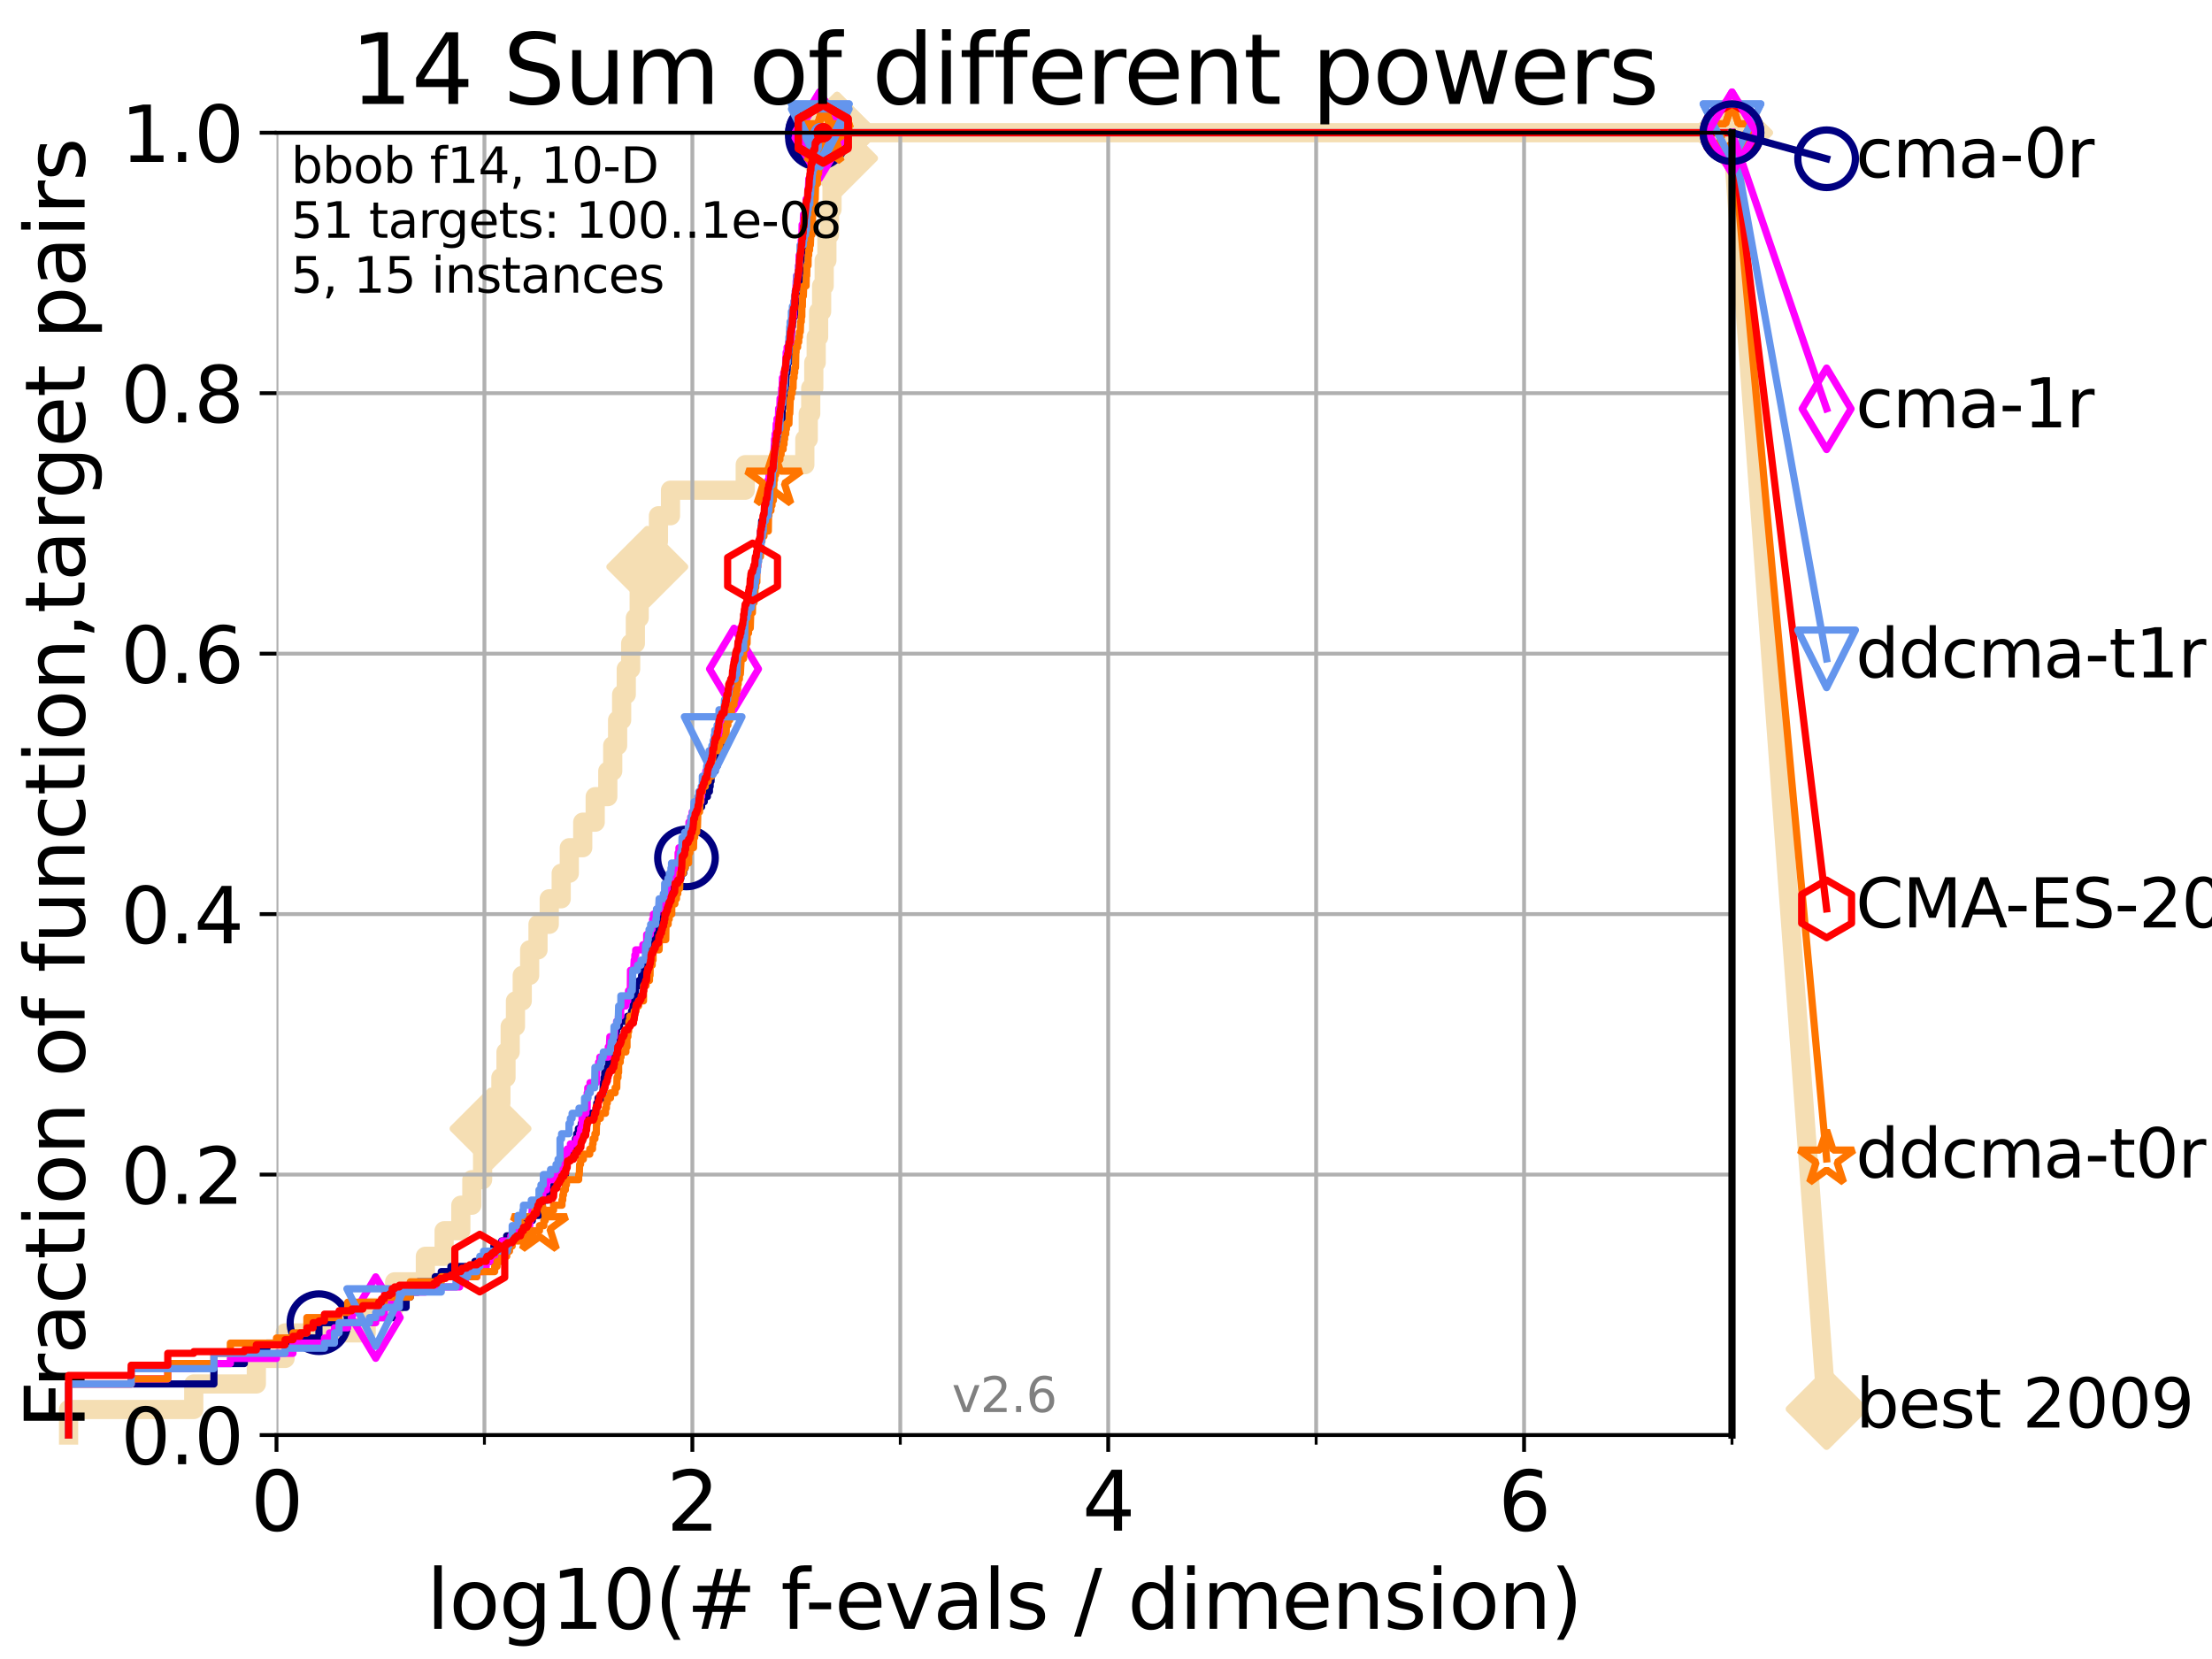 <?xml version="1.0" encoding="utf-8" standalone="no"?>
<!DOCTYPE svg PUBLIC "-//W3C//DTD SVG 1.1//EN"
  "http://www.w3.org/Graphics/SVG/1.1/DTD/svg11.dtd">
<svg xmlns:xlink="http://www.w3.org/1999/xlink" width="460.8pt" height="345.6pt" viewBox="0 0 460.8 345.6" xmlns="http://www.w3.org/2000/svg" version="1.1">
 <defs>
  <style type="text/css">*{stroke-linejoin: round; stroke-linecap: butt}</style>
 </defs>
 <g id="figure_1">
  <g id="patch_1">
   <path d="M 0 345.6 
L 460.8 345.6 
L 460.8 0 
L 0 0 
z
" style="fill: #ffffff"/>
  </g>
  <g id="axes_1">
   <g id="patch_2">
    <path d="M 57.6 298.944 
L 360.806 298.944 
L 360.806 27.648 
L 57.6 27.648 
z
" style="fill: #ffffff"/>
   </g>
   <g id="line2d_1">
    <path d="M 14.285 298.944 
L 14.285 293.624 
L 40.363 293.624 
L 40.363 288.305 
L 53.402 288.305 
L 53.402 282.985 
L 59.393 282.985 
L 59.393 277.666 
L 76.285 277.666 
L 76.285 272.346 
L 82.212 272.346 
L 82.212 267.027 
L 88.614 267.027 
L 88.614 261.707 
L 92.52 261.707 
L 92.52 256.388 
L 95.999 256.388 
L 95.999 251.068 
L 98.295 251.068 
L 98.295 245.749 
L 100.535 245.749 
L 100.535 240.429 
L 102.188 240.429 
L 102.188 235.11 
L 103.38 235.11 
L 103.38 229.79 
L 104.345 229.79 
L 104.345 224.471 
L 105.411 224.471 
L 105.411 219.151 
L 106.28 219.151 
L 106.28 213.832 
L 107.379 213.832 
L 107.379 208.512 
L 108.792 208.512 
L 108.792 203.192 
L 110.336 203.192 
L 110.336 197.873 
L 112.077 197.873 
L 112.077 192.553 
L 114.419 192.553 
L 114.419 187.234 
L 116.908 187.234 
L 116.908 181.914 
L 118.598 181.914 
L 118.598 176.595 
L 121.393 176.595 
L 121.393 171.275 
L 123.992 171.275 
L 123.992 165.956 
L 126.614 165.956 
L 126.614 160.636 
L 127.641 160.636 
L 127.641 155.317 
L 128.658 155.317 
L 128.658 149.997 
L 129.5 149.997 
L 129.5 144.678 
L 130.462 144.678 
L 130.462 139.358 
L 131.378 139.358 
L 131.378 134.039 
L 132.358 134.039 
L 132.358 128.719 
L 133.154 128.719 
L 133.154 123.4 
L 133.853 123.4 
L 133.853 118.08 
L 134.839 118.08 
L 134.839 112.76 
L 137.168 112.76 
L 137.168 107.441 
L 139.677 107.441 
L 139.677 102.121 
L 155.246 102.121 
L 155.246 96.802 
L 167.662 96.802 
L 167.662 91.482 
L 168.374 91.482 
L 168.374 86.163 
L 168.888 86.163 
L 168.888 80.843 
L 169.526 80.843 
L 169.526 75.524 
L 170.029 75.524 
L 170.029 70.204 
L 170.533 70.204 
L 170.533 64.885 
L 171.159 64.885 
L 171.159 59.565 
L 171.691 59.565 
L 171.691 54.246 
L 172.255 54.246 
L 172.255 48.926 
L 172.794 48.926 
L 172.794 43.607 
L 173.322 43.607 
L 173.322 38.287 
L 173.852 38.287 
L 173.852 32.968 
L 174.378 32.968 
L 174.378 27.648 
L 360.806 27.648 
" style="fill: none; stroke: #f5deb3; stroke-width: 4; stroke-linecap: square"/>
   </g>
   <g id="line2d_2">
    <defs>
     <path id="m0db05ae47f" d="M -0 7.778 
L 7.778 0 
L 0 -7.778 
L -7.778 -0 
z
" style="stroke: #f5deb3; stroke-width: 1.5; stroke-linejoin: miter"/>
    </defs>
    <g>
     <use xlink:href="#m0db05ae47f" x="102.188" y="235.11" style="fill: #f5deb3; stroke: #f5deb3; stroke-width: 1.5; stroke-linejoin: miter"/>
     <use xlink:href="#m0db05ae47f" x="134.839" y="118.08" style="fill: #f5deb3; stroke: #f5deb3; stroke-width: 1.5; stroke-linejoin: miter"/>
     <use xlink:href="#m0db05ae47f" x="174.378" y="32.968" style="fill: #f5deb3; stroke: #f5deb3; stroke-width: 1.5; stroke-linejoin: miter"/>
     <use xlink:href="#m0db05ae47f" x="174.378" y="27.648" style="fill: #f5deb3; stroke: #f5deb3; stroke-width: 1.5; stroke-linejoin: miter"/>
     <use xlink:href="#m0db05ae47f" x="174.378" y="27.648" style="fill: #f5deb3; stroke: #f5deb3; stroke-width: 1.5; stroke-linejoin: miter"/>
     <use xlink:href="#m0db05ae47f" x="360.806" y="27.648" style="fill: #f5deb3; stroke: #f5deb3; stroke-width: 1.5; stroke-linejoin: miter"/>
    </g>
   </g>
   <g id="line2d_3">
    <path style="fill: none; stroke: #f5deb3; stroke-width: 4; stroke-linecap: square"/>
    <g/>
   </g>
   <g id="line2d_4">
    <path d="M 360.806 27.648 
L 380.515 293.518 
" style="fill: none; stroke: #f5deb3; stroke-width: 4; stroke-linecap: square"/>
    <g>
     <use xlink:href="#m0db05ae47f" x="360.806" y="27.648" style="fill: #f5deb3; stroke: #f5deb3; stroke-width: 1.5; stroke-linejoin: miter"/>
     <use xlink:href="#m0db05ae47f" x="380.515" y="293.518" style="fill: #f5deb3; stroke: #f5deb3; stroke-width: 1.5; stroke-linejoin: miter"/>
    </g>
   </g>
   <g id="matplotlib.axis_1">
    <g id="xtick_1">
     <g id="line2d_5">
      <path d="M 57.6 298.944 
L 57.6 27.648 
" clip-path="url(#pf55d6b54e2)" style="fill: none; stroke: #b0b0b0; stroke-width: 0.8; stroke-linecap: square"/>
     </g>
     <g id="line2d_6">
      <defs>
       <path id="mef4fadf27c" d="M 0 0 
L 0 3.5 
" style="stroke: #000000; stroke-width: 0.8"/>
      </defs>
      <g>
       <use xlink:href="#mef4fadf27c" x="57.6" y="298.944" style="stroke: #000000; stroke-width: 0.8"/>
      </g>
     </g>
     <g id="text_1">
      <!-- 0 -->
      <g transform="translate(52.192 318.861)scale(0.17 -0.17)">
       <defs>
        <path id="DejaVuSans-30" d="M 2034 4250 
Q 1547 4250 1301 3770 
Q 1056 3291 1056 2328 
Q 1056 1369 1301 889 
Q 1547 409 2034 409 
Q 2525 409 2770 889 
Q 3016 1369 3016 2328 
Q 3016 3291 2770 3770 
Q 2525 4250 2034 4250 
z
M 2034 4750 
Q 2819 4750 3233 4129 
Q 3647 3509 3647 2328 
Q 3647 1150 3233 529 
Q 2819 -91 2034 -91 
Q 1250 -91 836 529 
Q 422 1150 422 2328 
Q 422 3509 836 4129 
Q 1250 4750 2034 4750 
z
" transform="scale(0.016)"/>
       </defs>
       <use xlink:href="#DejaVuSans-30"/>
      </g>
     </g>
    </g>
    <g id="xtick_2">
     <g id="line2d_7">
      <path d="M 144.23 298.944 
L 144.23 27.648 
" clip-path="url(#pf55d6b54e2)" style="fill: none; stroke: #b0b0b0; stroke-width: 0.8; stroke-linecap: square"/>
     </g>
     <g id="line2d_8">
      <g>
       <use xlink:href="#mef4fadf27c" x="144.23" y="298.944" style="stroke: #000000; stroke-width: 0.8"/>
      </g>
     </g>
     <g id="text_2">
      <!-- 2 -->
      <g transform="translate(138.822 318.861)scale(0.17 -0.17)">
       <defs>
        <path id="DejaVuSans-32" d="M 1228 531 
L 3431 531 
L 3431 0 
L 469 0 
L 469 531 
Q 828 903 1448 1529 
Q 2069 2156 2228 2338 
Q 2531 2678 2651 2914 
Q 2772 3150 2772 3378 
Q 2772 3750 2511 3984 
Q 2250 4219 1831 4219 
Q 1534 4219 1204 4116 
Q 875 4013 500 3803 
L 500 4441 
Q 881 4594 1212 4672 
Q 1544 4750 1819 4750 
Q 2544 4750 2975 4387 
Q 3406 4025 3406 3419 
Q 3406 3131 3298 2873 
Q 3191 2616 2906 2266 
Q 2828 2175 2409 1742 
Q 1991 1309 1228 531 
z
" transform="scale(0.016)"/>
       </defs>
       <use xlink:href="#DejaVuSans-32"/>
      </g>
     </g>
    </g>
    <g id="xtick_3">
     <g id="line2d_9">
      <path d="M 230.861 298.944 
L 230.861 27.648 
" clip-path="url(#pf55d6b54e2)" style="fill: none; stroke: #b0b0b0; stroke-width: 0.8; stroke-linecap: square"/>
     </g>
     <g id="line2d_10">
      <g>
       <use xlink:href="#mef4fadf27c" x="230.861" y="298.944" style="stroke: #000000; stroke-width: 0.8"/>
      </g>
     </g>
     <g id="text_3">
      <!-- 4 -->
      <g transform="translate(225.453 318.861)scale(0.17 -0.17)">
       <defs>
        <path id="DejaVuSans-34" d="M 2419 4116 
L 825 1625 
L 2419 1625 
L 2419 4116 
z
M 2253 4666 
L 3047 4666 
L 3047 1625 
L 3713 1625 
L 3713 1100 
L 3047 1100 
L 3047 0 
L 2419 0 
L 2419 1100 
L 313 1100 
L 313 1709 
L 2253 4666 
z
" transform="scale(0.016)"/>
       </defs>
       <use xlink:href="#DejaVuSans-34"/>
      </g>
     </g>
    </g>
    <g id="xtick_4">
     <g id="line2d_11">
      <path d="M 317.491 298.944 
L 317.491 27.648 
" clip-path="url(#pf55d6b54e2)" style="fill: none; stroke: #b0b0b0; stroke-width: 0.8; stroke-linecap: square"/>
     </g>
     <g id="line2d_12">
      <g>
       <use xlink:href="#mef4fadf27c" x="317.491" y="298.944" style="stroke: #000000; stroke-width: 0.8"/>
      </g>
     </g>
     <g id="text_4">
      <!-- 6 -->
      <g transform="translate(312.083 318.861)scale(0.17 -0.17)">
       <defs>
        <path id="DejaVuSans-36" d="M 2113 2584 
Q 1688 2584 1439 2293 
Q 1191 2003 1191 1497 
Q 1191 994 1439 701 
Q 1688 409 2113 409 
Q 2538 409 2786 701 
Q 3034 994 3034 1497 
Q 3034 2003 2786 2293 
Q 2538 2584 2113 2584 
z
M 3366 4563 
L 3366 3988 
Q 3128 4100 2886 4159 
Q 2644 4219 2406 4219 
Q 1781 4219 1451 3797 
Q 1122 3375 1075 2522 
Q 1259 2794 1537 2939 
Q 1816 3084 2150 3084 
Q 2853 3084 3261 2657 
Q 3669 2231 3669 1497 
Q 3669 778 3244 343 
Q 2819 -91 2113 -91 
Q 1303 -91 875 529 
Q 447 1150 447 2328 
Q 447 3434 972 4092 
Q 1497 4750 2381 4750 
Q 2619 4750 2861 4703 
Q 3103 4656 3366 4563 
z
" transform="scale(0.016)"/>
       </defs>
       <use xlink:href="#DejaVuSans-36"/>
      </g>
     </g>
    </g>
    <g id="xtick_5">
     <g id="line2d_13">
      <path d="M 100.915 298.944 
L 100.915 27.648 
" clip-path="url(#pf55d6b54e2)" style="fill: none; stroke: #b0b0b0; stroke-width: 0.8; stroke-linecap: square"/>
     </g>
     <g id="line2d_14">
      <defs>
       <path id="m4b5d0db2de" d="M 0 0 
L 0 2 
" style="stroke: #000000; stroke-width: 0.6"/>
      </defs>
      <g>
       <use xlink:href="#m4b5d0db2de" x="100.915" y="298.944" style="stroke: #000000; stroke-width: 0.6"/>
      </g>
     </g>
    </g>
    <g id="xtick_6">
     <g id="line2d_15">
      <path d="M 187.546 298.944 
L 187.546 27.648 
" clip-path="url(#pf55d6b54e2)" style="fill: none; stroke: #b0b0b0; stroke-width: 0.8; stroke-linecap: square"/>
     </g>
     <g id="line2d_16">
      <g>
       <use xlink:href="#m4b5d0db2de" x="187.546" y="298.944" style="stroke: #000000; stroke-width: 0.6"/>
      </g>
     </g>
    </g>
    <g id="xtick_7">
     <g id="line2d_17">
      <path d="M 274.176 298.944 
L 274.176 27.648 
" clip-path="url(#pf55d6b54e2)" style="fill: none; stroke: #b0b0b0; stroke-width: 0.8; stroke-linecap: square"/>
     </g>
     <g id="line2d_18">
      <g>
       <use xlink:href="#m4b5d0db2de" x="274.176" y="298.944" style="stroke: #000000; stroke-width: 0.6"/>
      </g>
     </g>
    </g>
    <g id="xtick_8">
     <g id="line2d_19">
      <path d="M 360.806 298.944 
L 360.806 27.648 
" clip-path="url(#pf55d6b54e2)" style="fill: none; stroke: #b0b0b0; stroke-width: 0.8; stroke-linecap: square"/>
     </g>
     <g id="line2d_20">
      <g>
       <use xlink:href="#m4b5d0db2de" x="360.806" y="298.944" style="stroke: #000000; stroke-width: 0.6"/>
      </g>
     </g>
    </g>
    <g id="text_5">
     <!-- log10(# f-evals / dimension) -->
     <g transform="translate(88.823 339.314)scale(0.17 -0.17)">
      <defs>
       <path id="DejaVuSans-6c" d="M 603 4863 
L 1178 4863 
L 1178 0 
L 603 0 
L 603 4863 
z
" transform="scale(0.016)"/>
       <path id="DejaVuSans-6f" d="M 1959 3097 
Q 1497 3097 1228 2736 
Q 959 2375 959 1747 
Q 959 1119 1226 758 
Q 1494 397 1959 397 
Q 2419 397 2687 759 
Q 2956 1122 2956 1747 
Q 2956 2369 2687 2733 
Q 2419 3097 1959 3097 
z
M 1959 3584 
Q 2709 3584 3137 3096 
Q 3566 2609 3566 1747 
Q 3566 888 3137 398 
Q 2709 -91 1959 -91 
Q 1206 -91 779 398 
Q 353 888 353 1747 
Q 353 2609 779 3096 
Q 1206 3584 1959 3584 
z
" transform="scale(0.016)"/>
       <path id="DejaVuSans-67" d="M 2906 1791 
Q 2906 2416 2648 2759 
Q 2391 3103 1925 3103 
Q 1463 3103 1205 2759 
Q 947 2416 947 1791 
Q 947 1169 1205 825 
Q 1463 481 1925 481 
Q 2391 481 2648 825 
Q 2906 1169 2906 1791 
z
M 3481 434 
Q 3481 -459 3084 -895 
Q 2688 -1331 1869 -1331 
Q 1566 -1331 1297 -1286 
Q 1028 -1241 775 -1147 
L 775 -588 
Q 1028 -725 1275 -790 
Q 1522 -856 1778 -856 
Q 2344 -856 2625 -561 
Q 2906 -266 2906 331 
L 2906 616 
Q 2728 306 2450 153 
Q 2172 0 1784 0 
Q 1141 0 747 490 
Q 353 981 353 1791 
Q 353 2603 747 3093 
Q 1141 3584 1784 3584 
Q 2172 3584 2450 3431 
Q 2728 3278 2906 2969 
L 2906 3500 
L 3481 3500 
L 3481 434 
z
" transform="scale(0.016)"/>
       <path id="DejaVuSans-31" d="M 794 531 
L 1825 531 
L 1825 4091 
L 703 3866 
L 703 4441 
L 1819 4666 
L 2450 4666 
L 2450 531 
L 3481 531 
L 3481 0 
L 794 0 
L 794 531 
z
" transform="scale(0.016)"/>
       <path id="DejaVuSans-28" d="M 1984 4856 
Q 1566 4138 1362 3434 
Q 1159 2731 1159 2009 
Q 1159 1288 1364 580 
Q 1569 -128 1984 -844 
L 1484 -844 
Q 1016 -109 783 600 
Q 550 1309 550 2009 
Q 550 2706 781 3412 
Q 1013 4119 1484 4856 
L 1984 4856 
z
" transform="scale(0.016)"/>
       <path id="DejaVuSans-23" d="M 3272 2816 
L 2363 2816 
L 2100 1772 
L 3016 1772 
L 3272 2816 
z
M 2803 4594 
L 2478 3297 
L 3391 3297 
L 3719 4594 
L 4219 4594 
L 3897 3297 
L 4872 3297 
L 4872 2816 
L 3775 2816 
L 3519 1772 
L 4513 1772 
L 4513 1294 
L 3397 1294 
L 3072 0 
L 2572 0 
L 2894 1294 
L 1978 1294 
L 1656 0 
L 1153 0 
L 1478 1294 
L 494 1294 
L 494 1772 
L 1594 1772 
L 1856 2816 
L 850 2816 
L 850 3297 
L 1978 3297 
L 2297 4594 
L 2803 4594 
z
" transform="scale(0.016)"/>
       <path id="DejaVuSans-20" transform="scale(0.016)"/>
       <path id="DejaVuSans-66" d="M 2375 4863 
L 2375 4384 
L 1825 4384 
Q 1516 4384 1395 4259 
Q 1275 4134 1275 3809 
L 1275 3500 
L 2222 3500 
L 2222 3053 
L 1275 3053 
L 1275 0 
L 697 0 
L 697 3053 
L 147 3053 
L 147 3500 
L 697 3500 
L 697 3744 
Q 697 4328 969 4595 
Q 1241 4863 1831 4863 
L 2375 4863 
z
" transform="scale(0.016)"/>
       <path id="DejaVuSans-2d" d="M 313 2009 
L 1997 2009 
L 1997 1497 
L 313 1497 
L 313 2009 
z
" transform="scale(0.016)"/>
       <path id="DejaVuSans-65" d="M 3597 1894 
L 3597 1613 
L 953 1613 
Q 991 1019 1311 708 
Q 1631 397 2203 397 
Q 2534 397 2845 478 
Q 3156 559 3463 722 
L 3463 178 
Q 3153 47 2828 -22 
Q 2503 -91 2169 -91 
Q 1331 -91 842 396 
Q 353 884 353 1716 
Q 353 2575 817 3079 
Q 1281 3584 2069 3584 
Q 2775 3584 3186 3129 
Q 3597 2675 3597 1894 
z
M 3022 2063 
Q 3016 2534 2758 2815 
Q 2500 3097 2075 3097 
Q 1594 3097 1305 2825 
Q 1016 2553 972 2059 
L 3022 2063 
z
" transform="scale(0.016)"/>
       <path id="DejaVuSans-76" d="M 191 3500 
L 800 3500 
L 1894 563 
L 2988 3500 
L 3597 3500 
L 2284 0 
L 1503 0 
L 191 3500 
z
" transform="scale(0.016)"/>
       <path id="DejaVuSans-61" d="M 2194 1759 
Q 1497 1759 1228 1600 
Q 959 1441 959 1056 
Q 959 750 1161 570 
Q 1363 391 1709 391 
Q 2188 391 2477 730 
Q 2766 1069 2766 1631 
L 2766 1759 
L 2194 1759 
z
M 3341 1997 
L 3341 0 
L 2766 0 
L 2766 531 
Q 2569 213 2275 61 
Q 1981 -91 1556 -91 
Q 1019 -91 701 211 
Q 384 513 384 1019 
Q 384 1609 779 1909 
Q 1175 2209 1959 2209 
L 2766 2209 
L 2766 2266 
Q 2766 2663 2505 2880 
Q 2244 3097 1772 3097 
Q 1472 3097 1187 3025 
Q 903 2953 641 2809 
L 641 3341 
Q 956 3463 1253 3523 
Q 1550 3584 1831 3584 
Q 2591 3584 2966 3190 
Q 3341 2797 3341 1997 
z
" transform="scale(0.016)"/>
       <path id="DejaVuSans-73" d="M 2834 3397 
L 2834 2853 
Q 2591 2978 2328 3040 
Q 2066 3103 1784 3103 
Q 1356 3103 1142 2972 
Q 928 2841 928 2578 
Q 928 2378 1081 2264 
Q 1234 2150 1697 2047 
L 1894 2003 
Q 2506 1872 2764 1633 
Q 3022 1394 3022 966 
Q 3022 478 2636 193 
Q 2250 -91 1575 -91 
Q 1294 -91 989 -36 
Q 684 19 347 128 
L 347 722 
Q 666 556 975 473 
Q 1284 391 1588 391 
Q 1994 391 2212 530 
Q 2431 669 2431 922 
Q 2431 1156 2273 1281 
Q 2116 1406 1581 1522 
L 1381 1569 
Q 847 1681 609 1914 
Q 372 2147 372 2553 
Q 372 3047 722 3315 
Q 1072 3584 1716 3584 
Q 2034 3584 2315 3537 
Q 2597 3491 2834 3397 
z
" transform="scale(0.016)"/>
       <path id="DejaVuSans-2f" d="M 1625 4666 
L 2156 4666 
L 531 -594 
L 0 -594 
L 1625 4666 
z
" transform="scale(0.016)"/>
       <path id="DejaVuSans-64" d="M 2906 2969 
L 2906 4863 
L 3481 4863 
L 3481 0 
L 2906 0 
L 2906 525 
Q 2725 213 2448 61 
Q 2172 -91 1784 -91 
Q 1150 -91 751 415 
Q 353 922 353 1747 
Q 353 2572 751 3078 
Q 1150 3584 1784 3584 
Q 2172 3584 2448 3432 
Q 2725 3281 2906 2969 
z
M 947 1747 
Q 947 1113 1208 752 
Q 1469 391 1925 391 
Q 2381 391 2643 752 
Q 2906 1113 2906 1747 
Q 2906 2381 2643 2742 
Q 2381 3103 1925 3103 
Q 1469 3103 1208 2742 
Q 947 2381 947 1747 
z
" transform="scale(0.016)"/>
       <path id="DejaVuSans-69" d="M 603 3500 
L 1178 3500 
L 1178 0 
L 603 0 
L 603 3500 
z
M 603 4863 
L 1178 4863 
L 1178 4134 
L 603 4134 
L 603 4863 
z
" transform="scale(0.016)"/>
       <path id="DejaVuSans-6d" d="M 3328 2828 
Q 3544 3216 3844 3400 
Q 4144 3584 4550 3584 
Q 5097 3584 5394 3201 
Q 5691 2819 5691 2113 
L 5691 0 
L 5113 0 
L 5113 2094 
Q 5113 2597 4934 2840 
Q 4756 3084 4391 3084 
Q 3944 3084 3684 2787 
Q 3425 2491 3425 1978 
L 3425 0 
L 2847 0 
L 2847 2094 
Q 2847 2600 2669 2842 
Q 2491 3084 2119 3084 
Q 1678 3084 1418 2786 
Q 1159 2488 1159 1978 
L 1159 0 
L 581 0 
L 581 3500 
L 1159 3500 
L 1159 2956 
Q 1356 3278 1631 3431 
Q 1906 3584 2284 3584 
Q 2666 3584 2933 3390 
Q 3200 3197 3328 2828 
z
" transform="scale(0.016)"/>
       <path id="DejaVuSans-6e" d="M 3513 2113 
L 3513 0 
L 2938 0 
L 2938 2094 
Q 2938 2591 2744 2837 
Q 2550 3084 2163 3084 
Q 1697 3084 1428 2787 
Q 1159 2491 1159 1978 
L 1159 0 
L 581 0 
L 581 3500 
L 1159 3500 
L 1159 2956 
Q 1366 3272 1645 3428 
Q 1925 3584 2291 3584 
Q 2894 3584 3203 3211 
Q 3513 2838 3513 2113 
z
" transform="scale(0.016)"/>
       <path id="DejaVuSans-29" d="M 513 4856 
L 1013 4856 
Q 1481 4119 1714 3412 
Q 1947 2706 1947 2009 
Q 1947 1309 1714 600 
Q 1481 -109 1013 -844 
L 513 -844 
Q 928 -128 1133 580 
Q 1338 1288 1338 2009 
Q 1338 2731 1133 3434 
Q 928 4138 513 4856 
z
" transform="scale(0.016)"/>
      </defs>
      <use xlink:href="#DejaVuSans-6c"/>
      <use xlink:href="#DejaVuSans-6f" x="27.783"/>
      <use xlink:href="#DejaVuSans-67" x="88.965"/>
      <use xlink:href="#DejaVuSans-31" x="152.441"/>
      <use xlink:href="#DejaVuSans-30" x="216.064"/>
      <use xlink:href="#DejaVuSans-28" x="279.688"/>
      <use xlink:href="#DejaVuSans-23" x="318.701"/>
      <use xlink:href="#DejaVuSans-20" x="402.49"/>
      <use xlink:href="#DejaVuSans-66" x="434.277"/>
      <use xlink:href="#DejaVuSans-2d" x="463.982"/>
      <use xlink:href="#DejaVuSans-65" x="500.066"/>
      <use xlink:href="#DejaVuSans-76" x="561.59"/>
      <use xlink:href="#DejaVuSans-61" x="620.77"/>
      <use xlink:href="#DejaVuSans-6c" x="682.049"/>
      <use xlink:href="#DejaVuSans-73" x="709.832"/>
      <use xlink:href="#DejaVuSans-20" x="761.932"/>
      <use xlink:href="#DejaVuSans-2f" x="793.719"/>
      <use xlink:href="#DejaVuSans-20" x="827.41"/>
      <use xlink:href="#DejaVuSans-64" x="859.197"/>
      <use xlink:href="#DejaVuSans-69" x="922.674"/>
      <use xlink:href="#DejaVuSans-6d" x="950.457"/>
      <use xlink:href="#DejaVuSans-65" x="1047.869"/>
      <use xlink:href="#DejaVuSans-6e" x="1109.393"/>
      <use xlink:href="#DejaVuSans-73" x="1172.771"/>
      <use xlink:href="#DejaVuSans-69" x="1224.871"/>
      <use xlink:href="#DejaVuSans-6f" x="1252.654"/>
      <use xlink:href="#DejaVuSans-6e" x="1313.836"/>
      <use xlink:href="#DejaVuSans-29" x="1377.215"/>
     </g>
    </g>
   </g>
   <g id="matplotlib.axis_2">
    <g id="ytick_1">
     <g id="line2d_21">
      <path d="M 57.6 298.944 
L 360.806 298.944 
" clip-path="url(#pf55d6b54e2)" style="fill: none; stroke: #b0b0b0; stroke-width: 0.8; stroke-linecap: square"/>
     </g>
     <g id="line2d_22">
      <defs>
       <path id="m13d09ae52a" d="M 0 0 
L -3.5 0 
" style="stroke: #000000; stroke-width: 0.8"/>
      </defs>
      <g>
       <use xlink:href="#m13d09ae52a" x="57.6" y="298.944" style="stroke: #000000; stroke-width: 0.8"/>
      </g>
     </g>
     <g id="text_6">
      <!-- 0.0 -->
      <g transform="translate(25.155 305.023)scale(0.16 -0.16)">
       <defs>
        <path id="DejaVuSans-2e" d="M 684 794 
L 1344 794 
L 1344 0 
L 684 0 
L 684 794 
z
" transform="scale(0.016)"/>
       </defs>
       <use xlink:href="#DejaVuSans-30"/>
       <use xlink:href="#DejaVuSans-2e" x="63.623"/>
       <use xlink:href="#DejaVuSans-30" x="95.41"/>
      </g>
     </g>
    </g>
    <g id="ytick_2">
     <g id="line2d_23">
      <path d="M 57.6 244.685 
L 360.806 244.685 
" clip-path="url(#pf55d6b54e2)" style="fill: none; stroke: #b0b0b0; stroke-width: 0.8; stroke-linecap: square"/>
     </g>
     <g id="line2d_24">
      <g>
       <use xlink:href="#m13d09ae52a" x="57.6" y="244.685" style="stroke: #000000; stroke-width: 0.8"/>
      </g>
     </g>
     <g id="text_7">
      <!-- 0.2 -->
      <g transform="translate(25.155 250.764)scale(0.16 -0.16)">
       <use xlink:href="#DejaVuSans-30"/>
       <use xlink:href="#DejaVuSans-2e" x="63.623"/>
       <use xlink:href="#DejaVuSans-32" x="95.41"/>
      </g>
     </g>
    </g>
    <g id="ytick_3">
     <g id="line2d_25">
      <path d="M 57.6 190.426 
L 360.806 190.426 
" clip-path="url(#pf55d6b54e2)" style="fill: none; stroke: #b0b0b0; stroke-width: 0.8; stroke-linecap: square"/>
     </g>
     <g id="line2d_26">
      <g>
       <use xlink:href="#m13d09ae52a" x="57.6" y="190.426" style="stroke: #000000; stroke-width: 0.8"/>
      </g>
     </g>
     <g id="text_8">
      <!-- 0.4 -->
      <g transform="translate(25.155 196.504)scale(0.16 -0.16)">
       <use xlink:href="#DejaVuSans-30"/>
       <use xlink:href="#DejaVuSans-2e" x="63.623"/>
       <use xlink:href="#DejaVuSans-34" x="95.41"/>
      </g>
     </g>
    </g>
    <g id="ytick_4">
     <g id="line2d_27">
      <path d="M 57.6 136.166 
L 360.806 136.166 
" clip-path="url(#pf55d6b54e2)" style="fill: none; stroke: #b0b0b0; stroke-width: 0.8; stroke-linecap: square"/>
     </g>
     <g id="line2d_28">
      <g>
       <use xlink:href="#m13d09ae52a" x="57.6" y="136.166" style="stroke: #000000; stroke-width: 0.8"/>
      </g>
     </g>
     <g id="text_9">
      <!-- 0.6 -->
      <g transform="translate(25.155 142.245)scale(0.16 -0.16)">
       <use xlink:href="#DejaVuSans-30"/>
       <use xlink:href="#DejaVuSans-2e" x="63.623"/>
       <use xlink:href="#DejaVuSans-36" x="95.41"/>
      </g>
     </g>
    </g>
    <g id="ytick_5">
     <g id="line2d_29">
      <path d="M 57.6 81.907 
L 360.806 81.907 
" clip-path="url(#pf55d6b54e2)" style="fill: none; stroke: #b0b0b0; stroke-width: 0.8; stroke-linecap: square"/>
     </g>
     <g id="line2d_30">
      <g>
       <use xlink:href="#m13d09ae52a" x="57.6" y="81.907" style="stroke: #000000; stroke-width: 0.8"/>
      </g>
     </g>
     <g id="text_10">
      <!-- 0.8 -->
      <g transform="translate(25.155 87.986)scale(0.16 -0.16)">
       <defs>
        <path id="DejaVuSans-38" d="M 2034 2216 
Q 1584 2216 1326 1975 
Q 1069 1734 1069 1313 
Q 1069 891 1326 650 
Q 1584 409 2034 409 
Q 2484 409 2743 651 
Q 3003 894 3003 1313 
Q 3003 1734 2745 1975 
Q 2488 2216 2034 2216 
z
M 1403 2484 
Q 997 2584 770 2862 
Q 544 3141 544 3541 
Q 544 4100 942 4425 
Q 1341 4750 2034 4750 
Q 2731 4750 3128 4425 
Q 3525 4100 3525 3541 
Q 3525 3141 3298 2862 
Q 3072 2584 2669 2484 
Q 3125 2378 3379 2068 
Q 3634 1759 3634 1313 
Q 3634 634 3220 271 
Q 2806 -91 2034 -91 
Q 1263 -91 848 271 
Q 434 634 434 1313 
Q 434 1759 690 2068 
Q 947 2378 1403 2484 
z
M 1172 3481 
Q 1172 3119 1398 2916 
Q 1625 2713 2034 2713 
Q 2441 2713 2670 2916 
Q 2900 3119 2900 3481 
Q 2900 3844 2670 4047 
Q 2441 4250 2034 4250 
Q 1625 4250 1398 4047 
Q 1172 3844 1172 3481 
z
" transform="scale(0.016)"/>
       </defs>
       <use xlink:href="#DejaVuSans-30"/>
       <use xlink:href="#DejaVuSans-2e" x="63.623"/>
       <use xlink:href="#DejaVuSans-38" x="95.41"/>
      </g>
     </g>
    </g>
    <g id="ytick_6">
     <g id="line2d_31">
      <path d="M 57.6 27.648 
L 360.806 27.648 
" clip-path="url(#pf55d6b54e2)" style="fill: none; stroke: #b0b0b0; stroke-width: 0.8; stroke-linecap: square"/>
     </g>
     <g id="line2d_32">
      <g>
       <use xlink:href="#m13d09ae52a" x="57.6" y="27.648" style="stroke: #000000; stroke-width: 0.8"/>
      </g>
     </g>
     <g id="text_11">
      <!-- 1.0 -->
      <g transform="translate(25.155 33.727)scale(0.16 -0.16)">
       <use xlink:href="#DejaVuSans-31"/>
       <use xlink:href="#DejaVuSans-2e" x="63.623"/>
       <use xlink:href="#DejaVuSans-30" x="95.41"/>
      </g>
     </g>
    </g>
    <g id="text_12">
     <!-- Fraction of function,target pairs -->
     <g transform="translate(17.62 297.681)rotate(-90)scale(0.17 -0.17)">
      <defs>
       <path id="DejaVuSans-46" d="M 628 4666 
L 3309 4666 
L 3309 4134 
L 1259 4134 
L 1259 2759 
L 3109 2759 
L 3109 2228 
L 1259 2228 
L 1259 0 
L 628 0 
L 628 4666 
z
" transform="scale(0.016)"/>
       <path id="DejaVuSans-72" d="M 2631 2963 
Q 2534 3019 2420 3045 
Q 2306 3072 2169 3072 
Q 1681 3072 1420 2755 
Q 1159 2438 1159 1844 
L 1159 0 
L 581 0 
L 581 3500 
L 1159 3500 
L 1159 2956 
Q 1341 3275 1631 3429 
Q 1922 3584 2338 3584 
Q 2397 3584 2469 3576 
Q 2541 3569 2628 3553 
L 2631 2963 
z
" transform="scale(0.016)"/>
       <path id="DejaVuSans-63" d="M 3122 3366 
L 3122 2828 
Q 2878 2963 2633 3030 
Q 2388 3097 2138 3097 
Q 1578 3097 1268 2742 
Q 959 2388 959 1747 
Q 959 1106 1268 751 
Q 1578 397 2138 397 
Q 2388 397 2633 464 
Q 2878 531 3122 666 
L 3122 134 
Q 2881 22 2623 -34 
Q 2366 -91 2075 -91 
Q 1284 -91 818 406 
Q 353 903 353 1747 
Q 353 2603 823 3093 
Q 1294 3584 2113 3584 
Q 2378 3584 2631 3529 
Q 2884 3475 3122 3366 
z
" transform="scale(0.016)"/>
       <path id="DejaVuSans-74" d="M 1172 4494 
L 1172 3500 
L 2356 3500 
L 2356 3053 
L 1172 3053 
L 1172 1153 
Q 1172 725 1289 603 
Q 1406 481 1766 481 
L 2356 481 
L 2356 0 
L 1766 0 
Q 1100 0 847 248 
Q 594 497 594 1153 
L 594 3053 
L 172 3053 
L 172 3500 
L 594 3500 
L 594 4494 
L 1172 4494 
z
" transform="scale(0.016)"/>
       <path id="DejaVuSans-75" d="M 544 1381 
L 544 3500 
L 1119 3500 
L 1119 1403 
Q 1119 906 1312 657 
Q 1506 409 1894 409 
Q 2359 409 2629 706 
Q 2900 1003 2900 1516 
L 2900 3500 
L 3475 3500 
L 3475 0 
L 2900 0 
L 2900 538 
Q 2691 219 2414 64 
Q 2138 -91 1772 -91 
Q 1169 -91 856 284 
Q 544 659 544 1381 
z
M 1991 3584 
L 1991 3584 
z
" transform="scale(0.016)"/>
       <path id="DejaVuSans-2c" d="M 750 794 
L 1409 794 
L 1409 256 
L 897 -744 
L 494 -744 
L 750 256 
L 750 794 
z
" transform="scale(0.016)"/>
       <path id="DejaVuSans-70" d="M 1159 525 
L 1159 -1331 
L 581 -1331 
L 581 3500 
L 1159 3500 
L 1159 2969 
Q 1341 3281 1617 3432 
Q 1894 3584 2278 3584 
Q 2916 3584 3314 3078 
Q 3713 2572 3713 1747 
Q 3713 922 3314 415 
Q 2916 -91 2278 -91 
Q 1894 -91 1617 61 
Q 1341 213 1159 525 
z
M 3116 1747 
Q 3116 2381 2855 2742 
Q 2594 3103 2138 3103 
Q 1681 3103 1420 2742 
Q 1159 2381 1159 1747 
Q 1159 1113 1420 752 
Q 1681 391 2138 391 
Q 2594 391 2855 752 
Q 3116 1113 3116 1747 
z
" transform="scale(0.016)"/>
      </defs>
      <use xlink:href="#DejaVuSans-46"/>
      <use xlink:href="#DejaVuSans-72" x="50.27"/>
      <use xlink:href="#DejaVuSans-61" x="91.383"/>
      <use xlink:href="#DejaVuSans-63" x="152.662"/>
      <use xlink:href="#DejaVuSans-74" x="207.643"/>
      <use xlink:href="#DejaVuSans-69" x="246.852"/>
      <use xlink:href="#DejaVuSans-6f" x="274.635"/>
      <use xlink:href="#DejaVuSans-6e" x="335.816"/>
      <use xlink:href="#DejaVuSans-20" x="399.195"/>
      <use xlink:href="#DejaVuSans-6f" x="430.982"/>
      <use xlink:href="#DejaVuSans-66" x="492.164"/>
      <use xlink:href="#DejaVuSans-20" x="527.369"/>
      <use xlink:href="#DejaVuSans-66" x="559.156"/>
      <use xlink:href="#DejaVuSans-75" x="594.361"/>
      <use xlink:href="#DejaVuSans-6e" x="657.74"/>
      <use xlink:href="#DejaVuSans-63" x="721.119"/>
      <use xlink:href="#DejaVuSans-74" x="776.1"/>
      <use xlink:href="#DejaVuSans-69" x="815.309"/>
      <use xlink:href="#DejaVuSans-6f" x="843.092"/>
      <use xlink:href="#DejaVuSans-6e" x="904.273"/>
      <use xlink:href="#DejaVuSans-2c" x="967.652"/>
      <use xlink:href="#DejaVuSans-74" x="999.439"/>
      <use xlink:href="#DejaVuSans-61" x="1038.648"/>
      <use xlink:href="#DejaVuSans-72" x="1099.928"/>
      <use xlink:href="#DejaVuSans-67" x="1139.291"/>
      <use xlink:href="#DejaVuSans-65" x="1202.768"/>
      <use xlink:href="#DejaVuSans-74" x="1264.291"/>
      <use xlink:href="#DejaVuSans-20" x="1303.5"/>
      <use xlink:href="#DejaVuSans-70" x="1335.287"/>
      <use xlink:href="#DejaVuSans-61" x="1398.764"/>
      <use xlink:href="#DejaVuSans-69" x="1460.043"/>
      <use xlink:href="#DejaVuSans-72" x="1487.826"/>
      <use xlink:href="#DejaVuSans-73" x="1528.939"/>
     </g>
    </g>
   </g>
   <g id="line2d_33">
    <defs>
     <path id="mbd1da5530f" d="M 0 1.5 
C 0.398 1.5 0.779 1.342 1.061 1.061 
C 1.342 0.779 1.5 0.398 1.5 0 
C 1.5 -0.398 1.342 -0.779 1.061 -1.061 
C 0.779 -1.342 0.398 -1.5 0 -1.5 
C -0.398 -1.5 -0.779 -1.342 -1.061 -1.061 
C -1.342 -0.779 -1.5 -0.398 -1.5 0 
C -1.5 0.398 -1.342 0.779 -1.061 1.061 
C -0.779 1.342 -0.398 1.5 0 1.5 
z
" style="stroke: #f5deb3"/>
    </defs>
    <g>
     <use xlink:href="#mbd1da5530f" x="174.378" y="27.648" style="fill: #f5deb3; stroke: #f5deb3"/>
     <use xlink:href="#mbd1da5530f" x="174.378" y="27.648" style="fill: #f5deb3; stroke: #f5deb3"/>
    </g>
   </g>
   <g id="line2d_34">
    <defs>
     <path id="m0d3d26501a" d="M 0 1.5 
C 0.398 1.5 0.779 1.342 1.061 1.061 
C 1.342 0.779 1.5 0.398 1.5 0 
C 1.5 -0.398 1.342 -0.779 1.061 -1.061 
C 0.779 -1.342 0.398 -1.5 0 -1.5 
C -0.398 -1.5 -0.779 -1.342 -1.061 -1.061 
C -1.342 -0.779 -1.5 -0.398 -1.5 0 
C -1.5 0.398 -1.342 0.779 -1.061 1.061 
C -0.779 1.342 -0.398 1.5 0 1.5 
z
" style="stroke: #000080"/>
    </defs>
    <g>
     <use xlink:href="#m0d3d26501a" x="170.295" y="27.648" style="fill: #000080; stroke: #000080"/>
     <use xlink:href="#m0d3d26501a" x="170.295" y="27.648" style="fill: #000080; stroke: #000080"/>
    </g>
   </g>
   <g id="line2d_35">
    <path d="M 14.285 298.944 
L 14.285 288.305 
L 44.561 288.305 
L 44.561 284.049 
L 50.89 284.049 
L 50.89 281.922 
L 53.402 281.922 
L 53.402 280.858 
L 55.618 280.858 
L 55.618 279.794 
L 61.03 279.794 
L 61.03 278.73 
L 66.441 278.73 
L 66.441 275.538 
L 77.629 275.538 
L 77.629 274.474 
L 82.212 274.474 
L 82.212 272.346 
L 84.596 272.346 
L 84.596 270.219 
L 85.471 270.219 
L 85.471 269.155 
L 87.108 269.155 
L 87.108 267.027 
L 90.668 267.027 
L 90.668 265.963 
L 91.923 265.963 
L 91.923 264.899 
L 93.935 264.899 
L 93.935 263.835 
L 98.933 263.835 
L 98.933 262.771 
L 102.536 262.771 
L 102.536 261.707 
L 102.878 261.707 
L 102.878 259.579 
L 104.501 259.579 
L 104.501 258.516 
L 105.559 258.516 
L 105.559 257.452 
L 107.644 257.452 
L 107.644 255.324 
L 109.038 255.324 
L 109.038 254.26 
L 110.897 254.26 
L 110.897 253.196 
L 112.283 253.196 
L 112.283 251.068 
L 112.989 251.068 
L 112.989 250.004 
L 113.954 250.004 
L 113.954 248.94 
L 114.782 248.94 
L 114.782 247.877 
L 115.402 247.877 
L 115.402 246.813 
L 116.17 246.813 
L 116.253 244.685 
L 117.772 244.685 
L 117.772 241.493 
L 118.152 241.493 
L 118.152 240.429 
L 118.451 240.429 
L 118.451 239.365 
L 119.739 239.365 
L 119.739 238.301 
L 119.876 238.301 
L 119.876 237.237 
L 120.149 237.237 
L 120.149 236.174 
L 120.484 236.174 
L 120.484 235.11 
L 121.073 235.11 
L 121.073 234.046 
L 121.831 234.046 
L 121.831 232.982 
L 122.971 232.982 
L 122.971 231.918 
L 124.156 231.918 
L 124.156 230.854 
L 124.32 230.854 
L 124.32 229.79 
L 124.589 229.79 
L 124.589 228.726 
L 125.578 228.726 
L 125.679 225.534 
L 125.83 225.534 
L 125.83 224.471 
L 125.979 224.471 
L 125.979 223.407 
L 126.517 223.407 
L 126.517 222.343 
L 126.757 222.343 
L 126.757 221.279 
L 126.899 221.279 
L 126.899 220.215 
L 127.274 220.215 
L 127.274 219.151 
L 128.045 219.151 
L 128.045 217.023 
L 128.178 217.023 
L 128.178 215.959 
L 128.31 215.959 
L 128.31 214.895 
L 128.441 214.895 
L 128.441 213.832 
L 129.041 213.832 
L 129.041 212.768 
L 130.734 212.768 
L 130.734 211.704 
L 131.564 211.704 
L 131.564 210.64 
L 131.82 210.64 
L 131.929 208.512 
L 132.037 208.512 
L 132.037 207.448 
L 132.394 207.448 
L 132.394 205.32 
L 133.154 205.32 
L 133.154 204.256 
L 133.656 204.256 
L 133.656 203.192 
L 133.82 203.192 
L 133.82 201.065 
L 134.715 201.065 
L 134.715 200.001 
L 135.207 200.001 
L 135.207 198.937 
L 135.509 198.937 
L 135.598 196.809 
L 136.069 196.809 
L 136.069 195.745 
L 136.385 195.745 
L 136.385 193.617 
L 136.528 193.617 
L 136.528 192.553 
L 137.003 192.553 
L 137.003 191.49 
L 137.305 191.49 
L 137.305 190.426 
L 137.628 190.426 
L 137.628 189.362 
L 138.259 189.362 
L 138.336 187.234 
L 138.592 187.234 
L 138.592 186.17 
L 138.894 186.17 
L 138.894 185.106 
L 140.009 185.106 
L 140.009 184.042 
L 141.371 184.042 
L 141.371 182.978 
L 141.847 182.978 
L 141.847 181.914 
L 142.415 181.914 
L 142.415 180.85 
L 142.723 180.85 
L 142.723 179.787 
L 143.006 179.787 
L 143.086 177.659 
L 143.404 177.659 
L 143.443 175.531 
L 143.87 175.531 
L 143.87 174.467 
L 144.473 174.467 
L 144.566 172.339 
L 144.658 172.339 
L 144.658 171.275 
L 144.823 171.275 
L 144.823 170.211 
L 145.184 170.211 
L 145.184 169.147 
L 145.397 169.147 
L 145.397 168.084 
L 146.16 168.084 
L 146.16 167.02 
L 146.712 167.02 
L 146.712 165.956 
L 147.36 165.956 
L 147.36 164.892 
L 147.785 164.892 
L 147.785 163.828 
L 147.94 163.828 
L 147.94 162.764 
L 148.125 162.764 
L 148.155 160.636 
L 148.991 160.636 
L 148.991 159.572 
L 149.425 159.572 
L 149.425 158.508 
L 149.581 158.508 
L 149.623 156.381 
L 149.959 156.381 
L 149.959 155.317 
L 150.18 155.317 
L 150.18 154.253 
L 150.6 154.253 
L 150.6 153.189 
L 150.959 153.189 
L 150.959 152.125 
L 151.129 152.125 
L 151.129 149.997 
L 151.694 149.997 
L 151.694 148.933 
L 151.908 148.933 
L 151.908 147.869 
L 152.02 147.869 
L 152.02 146.805 
L 152.169 146.805 
L 152.23 144.678 
L 152.68 144.678 
L 152.68 143.614 
L 152.93 143.614 
L 152.93 142.55 
L 153.352 142.55 
L 153.387 140.422 
L 153.467 140.422 
L 153.467 139.358 
L 153.628 139.358 
L 153.639 137.23 
L 153.844 137.23 
L 153.844 136.166 
L 154.168 136.166 
L 154.279 134.039 
L 154.41 134.039 
L 154.41 132.975 
L 154.585 132.975 
L 154.585 131.911 
L 154.801 131.911 
L 154.811 129.783 
L 155.277 129.783 
L 155.277 128.719 
L 155.772 128.719 
L 155.772 127.655 
L 156.045 127.655 
L 156.096 125.527 
L 156.255 125.527 
L 156.354 123.4 
L 156.706 123.4 
L 156.813 121.272 
L 156.918 121.272 
L 156.918 120.208 
L 157.118 120.208 
L 157.118 119.144 
L 157.326 119.144 
L 157.326 118.08 
L 157.596 118.08 
L 157.707 115.952 
L 157.926 115.952 
L 157.926 114.888 
L 158.125 114.888 
L 158.143 112.76 
L 158.437 112.76 
L 158.437 110.633 
L 158.577 110.633 
L 158.682 108.505 
L 159.182 108.505 
L 159.182 107.441 
L 159.443 107.441 
L 159.552 105.313 
L 159.841 105.313 
L 159.841 104.249 
L 160.191 104.249 
L 160.191 103.185 
L 160.502 103.185 
L 160.573 99.994 
L 161.08 99.994 
L 161.103 97.866 
L 161.331 97.866 
L 161.362 95.738 
L 161.565 95.738 
L 161.64 92.546 
L 161.773 92.546 
L 161.773 91.482 
L 162.234 91.482 
L 162.299 89.355 
L 162.449 89.355 
L 162.449 88.291 
L 162.627 88.291 
L 162.627 87.227 
L 162.922 87.227 
L 162.929 85.099 
L 163.054 85.099 
L 163.116 82.971 
L 163.41 82.971 
L 163.417 80.843 
L 163.639 80.843 
L 163.706 78.715 
L 163.76 78.715 
L 163.76 77.652 
L 163.965 77.652 
L 164.044 75.524 
L 164.311 75.524 
L 164.408 73.396 
L 164.581 73.396 
L 164.683 71.268 
L 164.79 71.268 
L 164.891 69.14 
L 164.91 69.14 
L 164.91 68.076 
L 165.066 68.076 
L 165.066 67.013 
L 165.189 67.013 
L 165.189 65.949 
L 165.538 65.949 
L 165.635 63.821 
L 165.677 63.821 
L 165.677 62.757 
L 165.827 62.757 
L 165.922 60.629 
L 166.123 60.629 
L 166.123 59.565 
L 166.24 59.565 
L 166.24 58.501 
L 166.564 58.501 
L 166.661 55.31 
L 166.764 55.31 
L 166.764 54.246 
L 166.922 54.246 
L 166.922 53.182 
L 167.096 53.182 
L 167.096 52.118 
L 167.301 52.118 
L 167.356 48.926 
L 167.635 48.926 
L 167.635 47.862 
L 167.872 47.862 
L 167.915 45.734 
L 168.211 45.734 
L 168.301 42.543 
L 168.653 42.543 
L 168.653 41.479 
L 168.781 41.479 
L 168.781 40.415 
L 168.984 40.415 
L 169.019 38.287 
L 169.16 38.287 
L 169.21 36.159 
L 169.289 36.159 
L 169.329 34.031 
L 169.448 34.031 
L 169.448 32.968 
L 169.6 32.968 
L 169.6 31.904 
L 169.804 31.904 
L 169.804 30.84 
L 169.919 30.84 
L 170.01 28.712 
L 170.295 28.712 
L 170.295 27.648 
L 360.806 27.648 
L 360.806 27.648 
" style="fill: none; stroke: #000080; stroke-width: 1.5; stroke-linecap: square"/>
   </g>
   <g id="line2d_36">
    <defs>
     <path id="m14fce075f6" d="M 0 6 
C 1.591 6 3.117 5.368 4.243 4.243 
C 5.368 3.117 6 1.591 6 0 
C 6 -1.591 5.368 -3.117 4.243 -4.243 
C 3.117 -5.368 1.591 -6 0 -6 
C -1.591 -6 -3.117 -5.368 -4.243 -4.243 
C -5.368 -3.117 -6 -1.591 -6 0 
C -6 1.591 -5.368 3.117 -4.243 4.243 
C -3.117 5.368 -1.591 6 0 6 
z
" style="stroke: #000080; stroke-width: 1.5"/>
    </defs>
    <g>
     <use xlink:href="#m14fce075f6" x="66.441" y="275.538" style="fill-opacity: 0; stroke: #000080; stroke-width: 1.5"/>
     <use xlink:href="#m14fce075f6" x="143.006" y="178.723" style="fill-opacity: 0; stroke: #000080; stroke-width: 1.5"/>
     <use xlink:href="#m14fce075f6" x="170.295" y="28.712" style="fill-opacity: 0; stroke: #000080; stroke-width: 1.5"/>
     <use xlink:href="#m14fce075f6" x="170.295" y="27.648" style="fill-opacity: 0; stroke: #000080; stroke-width: 1.5"/>
     <use xlink:href="#m14fce075f6" x="170.295" y="27.648" style="fill-opacity: 0; stroke: #000080; stroke-width: 1.5"/>
     <use xlink:href="#m14fce075f6" x="360.806" y="27.648" style="fill-opacity: 0; stroke: #000080; stroke-width: 1.5"/>
    </g>
   </g>
   <g id="line2d_37">
    <path style="fill: none; stroke: #000080; stroke-width: 1.5; stroke-linecap: square"/>
    <g/>
   </g>
   <g id="line2d_38">
    <defs>
     <path id="mf2b62e1f6c" d="M 0 1.5 
C 0.398 1.5 0.779 1.342 1.061 1.061 
C 1.342 0.779 1.5 0.398 1.5 0 
C 1.5 -0.398 1.342 -0.779 1.061 -1.061 
C 0.779 -1.342 0.398 -1.5 0 -1.5 
C -0.398 -1.5 -0.779 -1.342 -1.061 -1.061 
C -1.342 -0.779 -1.5 -0.398 -1.5 0 
C -1.5 0.398 -1.342 0.779 -1.061 1.061 
C -0.779 1.342 -0.398 1.5 0 1.5 
z
" style="stroke: #ff00ff"/>
    </defs>
    <g>
     <use xlink:href="#mf2b62e1f6c" x="170.718" y="27.648" style="fill: #ff00ff; stroke: #ff00ff"/>
     <use xlink:href="#mf2b62e1f6c" x="170.718" y="27.648" style="fill: #ff00ff; stroke: #ff00ff"/>
    </g>
   </g>
   <g id="line2d_39">
    <path d="M 14.285 298.944 
L 14.285 288.305 
L 27.324 288.305 
L 27.324 287.241 
L 34.951 287.241 
L 34.951 285.113 
L 40.363 285.113 
L 40.363 284.049 
L 47.991 284.049 
L 47.991 282.985 
L 57.6 282.985 
L 57.6 281.922 
L 61.03 281.922 
L 61.03 279.794 
L 67.582 279.794 
L 67.582 278.73 
L 68.657 278.73 
L 68.657 277.666 
L 69.674 277.666 
L 69.674 276.602 
L 72.432 276.602 
L 72.432 275.538 
L 78.267 275.538 
L 78.267 274.474 
L 80.06 274.474 
L 80.06 272.346 
L 81.696 272.346 
L 81.696 270.219 
L 82.212 270.219 
L 82.212 269.155 
L 88.614 269.155 
L 88.614 268.091 
L 95.753 268.091 
L 95.753 267.027 
L 96.951 267.027 
L 96.951 265.963 
L 99.347 265.963 
L 99.347 264.899 
L 100.535 264.899 
L 100.535 263.835 
L 101.288 263.835 
L 101.288 262.771 
L 103.047 262.771 
L 103.047 261.707 
L 104.188 261.707 
L 104.188 260.643 
L 104.656 260.643 
L 104.656 258.516 
L 106.421 258.516 
L 106.421 257.452 
L 107.644 257.452 
L 107.644 256.388 
L 108.034 256.388 
L 108.034 255.324 
L 110.336 255.324 
L 110.336 254.26 
L 110.562 254.26 
L 110.562 253.196 
L 110.786 253.196 
L 110.897 251.068 
L 112.589 251.068 
L 112.589 250.004 
L 112.89 250.004 
L 112.89 248.94 
L 113.088 248.94 
L 113.088 247.877 
L 113.86 247.877 
L 113.86 245.749 
L 115.402 245.749 
L 115.402 244.685 
L 116.988 244.685 
L 117.068 242.557 
L 117.772 242.557 
L 117.772 240.429 
L 118.152 240.429 
L 118.152 239.365 
L 118.817 239.365 
L 118.817 238.301 
L 120.081 238.301 
L 120.081 237.237 
L 120.748 237.237 
L 120.748 236.174 
L 120.944 236.174 
L 120.944 235.11 
L 121.202 235.11 
L 121.266 231.918 
L 122.077 231.918 
L 122.077 230.854 
L 122.32 230.854 
L 122.32 227.662 
L 122.44 227.662 
L 122.44 226.598 
L 122.913 226.598 
L 122.913 225.534 
L 124.265 225.534 
L 124.32 222.343 
L 124.695 222.343 
L 124.695 221.279 
L 124.959 221.279 
L 124.959 220.215 
L 126.709 220.215 
L 126.709 218.087 
L 126.946 218.087 
L 127.041 215.959 
L 128.001 215.959 
L 128.09 213.832 
L 128.441 213.832 
L 128.441 212.768 
L 128.829 212.768 
L 128.829 211.704 
L 129.293 211.704 
L 129.334 209.576 
L 130.345 209.576 
L 130.345 208.512 
L 130.773 208.512 
L 130.773 207.448 
L 130.926 207.448 
L 130.926 206.384 
L 131.304 206.384 
L 131.341 202.129 
L 132.001 202.129 
L 132.109 200.001 
L 132.252 200.001 
L 132.252 198.937 
L 132.429 198.937 
L 132.429 197.873 
L 133.918 197.873 
L 133.918 196.809 
L 134.715 196.809 
L 134.715 194.681 
L 135.479 194.681 
L 135.479 193.617 
L 135.835 193.617 
L 135.835 192.553 
L 135.952 192.553 
L 135.952 191.49 
L 136.127 191.49 
L 136.127 190.426 
L 136.865 190.426 
L 136.865 189.362 
L 137.601 189.362 
L 137.601 188.298 
L 137.946 188.298 
L 137.946 187.234 
L 138.413 187.234 
L 138.413 186.17 
L 138.743 186.17 
L 138.743 185.106 
L 139.018 185.106 
L 139.018 184.042 
L 139.265 184.042 
L 139.265 182.978 
L 140.22 182.978 
L 140.22 181.914 
L 140.428 181.914 
L 140.428 180.85 
L 140.634 180.85 
L 140.634 179.787 
L 141.239 179.787 
L 141.261 177.659 
L 141.437 177.659 
L 141.437 176.595 
L 142.518 176.595 
L 142.6 174.467 
L 142.946 174.467 
L 142.946 173.403 
L 143.502 173.403 
L 143.521 171.275 
L 143.889 171.275 
L 143.889 170.211 
L 144.193 170.211 
L 144.193 169.147 
L 144.658 169.147 
L 144.658 168.084 
L 145.255 168.084 
L 145.255 167.02 
L 146.023 167.02 
L 146.023 165.956 
L 146.177 165.956 
L 146.177 164.892 
L 146.329 164.892 
L 146.329 163.828 
L 146.446 163.828 
L 146.463 161.7 
L 147.022 161.7 
L 147.022 160.636 
L 147.408 160.636 
L 147.471 158.508 
L 148.079 158.508 
L 148.079 157.445 
L 148.216 157.445 
L 148.216 156.381 
L 148.756 156.381 
L 148.786 154.253 
L 148.874 154.253 
L 148.874 153.189 
L 149.694 153.189 
L 149.694 152.125 
L 150.221 152.125 
L 150.248 149.997 
L 150.627 149.997 
L 150.627 148.933 
L 151.116 148.933 
L 151.22 146.805 
L 151.643 146.805 
L 151.643 145.742 
L 151.757 145.742 
L 151.757 144.678 
L 151.895 144.678 
L 151.895 143.614 
L 152.132 143.614 
L 152.132 142.55 
L 152.62 142.55 
L 152.716 140.422 
L 152.907 140.422 
L 152.954 137.23 
L 153.306 137.23 
L 153.306 136.166 
L 153.582 136.166 
L 153.582 135.102 
L 153.719 135.102 
L 153.719 134.039 
L 153.911 134.039 
L 153.911 132.975 
L 154.057 132.975 
L 154.057 131.911 
L 154.179 131.911 
L 154.179 130.847 
L 154.758 130.847 
L 154.758 129.783 
L 155.141 129.783 
L 155.204 127.655 
L 155.371 127.655 
L 155.371 126.591 
L 155.884 126.591 
L 155.935 124.463 
L 156.423 124.463 
L 156.423 123.4 
L 156.551 123.4 
L 156.551 122.336 
L 157.382 122.336 
L 157.485 120.208 
L 157.577 120.208 
L 157.679 118.08 
L 157.844 118.08 
L 157.953 115.952 
L 158.134 115.952 
L 158.134 114.888 
L 158.321 114.888 
L 158.383 112.76 
L 158.472 112.76 
L 158.481 110.633 
L 158.873 110.633 
L 158.977 108.505 
L 159.25 108.505 
L 159.317 106.377 
L 159.368 106.377 
L 159.368 105.313 
L 159.535 105.313 
L 159.602 103.185 
L 159.776 103.185 
L 159.776 102.121 
L 159.972 102.121 
L 159.997 99.994 
L 160.183 99.994 
L 160.247 97.866 
L 160.542 97.866 
L 160.542 96.802 
L 161.049 96.802 
L 161.149 94.674 
L 161.194 94.674 
L 161.301 92.546 
L 161.339 92.546 
L 161.339 91.482 
L 161.46 91.482 
L 161.46 90.418 
L 161.625 90.418 
L 161.707 88.291 
L 161.869 88.291 
L 161.869 87.227 
L 162.162 87.227 
L 162.205 85.099 
L 162.449 85.099 
L 162.499 82.971 
L 162.803 82.971 
L 162.838 80.843 
L 162.957 80.843 
L 162.985 78.715 
L 163.26 78.715 
L 163.26 77.652 
L 163.532 77.652 
L 163.532 76.588 
L 163.653 76.588 
L 163.7 74.46 
L 163.766 74.46 
L 163.766 73.396 
L 163.965 73.396 
L 163.965 72.332 
L 164.285 72.332 
L 164.285 71.268 
L 164.759 71.268 
L 164.803 69.14 
L 164.91 69.14 
L 164.91 67.013 
L 165.053 67.013 
L 165.053 65.949 
L 165.343 65.949 
L 165.404 62.757 
L 165.556 62.757 
L 165.556 61.693 
L 165.671 61.693 
L 165.671 60.629 
L 165.785 60.629 
L 165.857 58.501 
L 165.934 58.501 
L 165.934 57.437 
L 166.304 57.437 
L 166.327 55.31 
L 166.432 55.31 
L 166.472 53.182 
L 166.701 53.182 
L 166.758 51.054 
L 166.911 51.054 
L 166.911 49.99 
L 167.04 49.99 
L 167.09 46.798 
L 167.334 46.798 
L 167.378 44.67 
L 167.716 44.67 
L 167.818 42.543 
L 167.915 42.543 
L 167.915 41.479 
L 168.253 41.479 
L 168.306 39.351 
L 168.41 39.351 
L 168.493 37.223 
L 168.832 37.223 
L 168.832 36.159 
L 168.974 36.159 
L 169.06 34.031 
L 169.225 34.031 
L 169.225 32.968 
L 169.784 32.968 
L 169.813 30.84 
L 170.044 30.84 
L 170.044 29.776 
L 170.281 29.776 
L 170.281 28.712 
L 170.718 28.712 
L 170.718 27.648 
L 360.806 27.648 
L 360.806 27.648 
" style="fill: none; stroke: #ff00ff; stroke-width: 1.5; stroke-linecap: square"/>
   </g>
   <g id="line2d_40">
    <defs>
     <path id="m0fb2bd1fd4" d="M -0 8.485 
L 5.091 0 
L 0 -8.485 
L -5.091 -0 
z
" style="stroke: #ff00ff; stroke-width: 1.5; stroke-linejoin: miter"/>
    </defs>
    <g>
     <use xlink:href="#m0fb2bd1fd4" x="78.267" y="274.474" style="fill-opacity: 0; stroke: #ff00ff; stroke-width: 1.5; stroke-linejoin: miter"/>
     <use xlink:href="#m0fb2bd1fd4" x="152.907" y="139.358" style="fill-opacity: 0; stroke: #ff00ff; stroke-width: 1.5; stroke-linejoin: miter"/>
     <use xlink:href="#m0fb2bd1fd4" x="170.718" y="28.712" style="fill-opacity: 0; stroke: #ff00ff; stroke-width: 1.5; stroke-linejoin: miter"/>
     <use xlink:href="#m0fb2bd1fd4" x="170.718" y="27.648" style="fill-opacity: 0; stroke: #ff00ff; stroke-width: 1.5; stroke-linejoin: miter"/>
     <use xlink:href="#m0fb2bd1fd4" x="170.718" y="27.648" style="fill-opacity: 0; stroke: #ff00ff; stroke-width: 1.5; stroke-linejoin: miter"/>
     <use xlink:href="#m0fb2bd1fd4" x="360.806" y="27.648" style="fill-opacity: 0; stroke: #ff00ff; stroke-width: 1.5; stroke-linejoin: miter"/>
    </g>
   </g>
   <g id="line2d_41">
    <path style="fill: none; stroke: #ff00ff; stroke-width: 1.5; stroke-linecap: square"/>
    <g/>
   </g>
   <g id="line2d_42">
    <defs>
     <path id="m8affc16305" d="M 0 1.5 
C 0.398 1.5 0.779 1.342 1.061 1.061 
C 1.342 0.779 1.5 0.398 1.5 0 
C 1.5 -0.398 1.342 -0.779 1.061 -1.061 
C 0.779 -1.342 0.398 -1.5 0 -1.5 
C -0.398 -1.5 -0.779 -1.342 -1.061 -1.061 
C -1.342 -0.779 -1.5 -0.398 -1.5 0 
C -1.5 0.398 -1.342 0.779 -1.061 1.061 
C -0.779 1.342 -0.398 1.5 0 1.5 
z
" style="stroke: #ff7500"/>
    </defs>
    <g>
     <use xlink:href="#m8affc16305" x="171.687" y="27.648" style="fill: #ff7500; stroke: #ff7500"/>
     <use xlink:href="#m8affc16305" x="171.687" y="27.648" style="fill: #ff7500; stroke: #ff7500"/>
    </g>
   </g>
   <g id="line2d_43">
    <path d="M 14.285 298.944 
L 14.285 288.305 
L 27.324 288.305 
L 27.324 287.241 
L 34.951 287.241 
L 34.951 284.049 
L 44.561 284.049 
L 44.561 281.922 
L 47.991 281.922 
L 47.991 279.794 
L 57.6 279.794 
L 57.6 278.73 
L 61.03 278.73 
L 61.03 277.666 
L 63.93 277.666 
L 63.93 274.474 
L 70.639 274.474 
L 70.639 273.41 
L 72.432 273.41 
L 72.432 271.282 
L 80.06 271.282 
L 80.06 270.219 
L 85.471 270.219 
L 85.471 267.027 
L 91.923 267.027 
L 91.923 265.963 
L 99.347 265.963 
L 99.347 264.899 
L 103.047 264.899 
L 103.047 263.835 
L 103.544 263.835 
L 103.544 262.771 
L 104.501 262.771 
L 104.501 261.707 
L 105.559 261.707 
L 105.559 260.643 
L 106.138 260.643 
L 106.138 259.579 
L 106.699 259.579 
L 106.699 258.516 
L 110.221 258.516 
L 110.221 257.452 
L 111.007 257.452 
L 111.007 256.388 
L 112.386 256.388 
L 112.386 255.324 
L 113.284 255.324 
L 113.284 254.26 
L 113.574 254.26 
L 113.574 253.196 
L 113.954 253.196 
L 113.954 252.132 
L 115.315 252.132 
L 115.315 251.068 
L 117.068 251.068 
L 117.068 250.004 
L 117.227 250.004 
L 117.227 248.94 
L 117.384 248.94 
L 117.384 247.877 
L 117.772 247.877 
L 117.772 246.813 
L 118.001 246.813 
L 118.001 245.749 
L 120.551 245.749 
L 120.551 244.685 
L 120.683 244.685 
L 120.748 242.557 
L 120.944 242.557 
L 120.944 241.493 
L 121.519 241.493 
L 121.519 240.429 
L 122.855 240.429 
L 122.855 239.365 
L 123.432 239.365 
L 123.432 238.301 
L 123.545 238.301 
L 123.545 237.237 
L 123.936 237.237 
L 123.936 236.174 
L 124.211 236.174 
L 124.265 234.046 
L 124.374 234.046 
L 124.374 232.982 
L 125.064 232.982 
L 125.064 231.918 
L 126.127 231.918 
L 126.127 230.854 
L 126.323 230.854 
L 126.323 229.79 
L 126.517 229.79 
L 126.517 228.726 
L 127.181 228.726 
L 127.181 227.662 
L 128.134 227.662 
L 128.134 226.598 
L 128.485 226.598 
L 128.528 224.471 
L 128.744 224.471 
L 128.744 223.407 
L 128.872 223.407 
L 128.872 221.279 
L 129.209 221.279 
L 129.209 220.215 
L 129.376 220.215 
L 129.376 219.151 
L 130.384 219.151 
L 130.384 218.087 
L 130.618 218.087 
L 130.618 215.959 
L 130.811 215.959 
L 130.811 214.895 
L 130.964 214.895 
L 131.002 212.768 
L 131.191 212.768 
L 131.191 211.704 
L 132.109 211.704 
L 132.109 210.64 
L 132.499 210.64 
L 132.499 209.576 
L 133.018 209.576 
L 133.018 208.512 
L 134.048 208.512 
L 134.08 205.32 
L 134.59 205.32 
L 134.59 204.256 
L 135.298 204.256 
L 135.298 203.192 
L 135.419 203.192 
L 135.449 201.065 
L 135.864 201.065 
L 135.864 200.001 
L 136.04 200.001 
L 136.04 197.873 
L 137.305 197.873 
L 137.359 195.745 
L 138.693 195.745 
L 138.743 192.553 
L 139.191 192.553 
L 139.191 191.49 
L 139.411 191.49 
L 139.411 190.426 
L 139.938 190.426 
L 139.938 188.298 
L 140.589 188.298 
L 140.589 187.234 
L 140.928 187.234 
L 140.928 186.17 
L 141.195 186.17 
L 141.195 185.106 
L 141.589 185.106 
L 141.654 181.914 
L 142.332 181.914 
L 142.332 180.85 
L 142.723 180.85 
L 142.723 179.787 
L 143.443 179.787 
L 143.462 177.659 
L 143.716 177.659 
L 143.716 176.595 
L 144.473 176.595 
L 144.529 174.467 
L 144.713 174.467 
L 144.713 173.403 
L 145.13 173.403 
L 145.13 172.339 
L 145.291 172.339 
L 145.38 169.147 
L 145.73 169.147 
L 145.782 167.02 
L 145.92 167.02 
L 145.955 164.892 
L 146.345 164.892 
L 146.345 163.828 
L 146.941 163.828 
L 146.941 162.764 
L 147.534 162.764 
L 147.534 161.7 
L 148.277 161.7 
L 148.338 159.572 
L 148.428 159.572 
L 148.458 157.445 
L 148.548 157.445 
L 148.548 156.381 
L 149.68 156.381 
L 149.68 155.317 
L 149.959 155.317 
L 149.959 154.253 
L 151.129 154.253 
L 151.129 153.189 
L 151.259 153.189 
L 151.324 151.061 
L 151.631 151.061 
L 151.631 149.997 
L 152.02 149.997 
L 152.02 148.933 
L 152.328 148.933 
L 152.426 146.805 
L 152.907 146.805 
L 152.907 145.742 
L 153.107 145.742 
L 153.107 144.678 
L 153.421 144.678 
L 153.421 143.614 
L 153.651 143.614 
L 153.651 142.55 
L 153.787 142.55 
L 153.787 141.486 
L 154.034 141.486 
L 154.034 140.422 
L 154.234 140.422 
L 154.345 138.294 
L 154.356 138.294 
L 154.356 137.23 
L 154.886 137.23 
L 154.918 135.102 
L 155.402 135.102 
L 155.402 134.039 
L 155.629 134.039 
L 155.66 131.911 
L 155.935 131.911 
L 155.935 130.847 
L 156.295 130.847 
L 156.403 127.655 
L 156.745 127.655 
L 156.784 125.527 
L 157.09 125.527 
L 157.09 124.463 
L 157.26 124.463 
L 157.288 122.336 
L 157.438 122.336 
L 157.438 121.272 
L 157.67 121.272 
L 157.67 118.08 
L 157.835 118.08 
L 157.835 117.016 
L 157.989 117.016 
L 157.989 115.952 
L 158.419 115.952 
L 158.49 112.76 
L 158.726 112.76 
L 158.726 111.697 
L 159.148 111.697 
L 159.148 110.633 
L 160.053 110.633 
L 160.102 107.441 
L 160.183 107.441 
L 160.183 106.377 
L 160.597 106.377 
L 160.597 105.313 
L 160.817 105.313 
L 160.817 104.249 
L 161.103 104.249 
L 161.179 101.058 
L 161.217 101.058 
L 161.217 99.994 
L 161.354 99.994 
L 161.354 98.93 
L 161.587 98.93 
L 161.587 97.866 
L 161.699 97.866 
L 161.699 96.802 
L 161.906 96.802 
L 161.906 95.738 
L 162.471 95.738 
L 162.471 94.674 
L 162.719 94.674 
L 162.719 93.61 
L 163.144 93.61 
L 163.144 92.546 
L 163.328 92.546 
L 163.328 91.482 
L 163.458 91.482 
L 163.458 90.418 
L 163.68 90.418 
L 163.68 89.355 
L 163.833 89.355 
L 163.833 88.291 
L 164.35 88.291 
L 164.401 86.163 
L 164.523 86.163 
L 164.632 82.971 
L 164.796 82.971 
L 164.796 81.907 
L 165.028 81.907 
L 165.028 80.843 
L 165.208 80.843 
L 165.245 78.715 
L 165.416 78.715 
L 165.416 77.652 
L 165.55 77.652 
L 165.55 76.588 
L 165.719 76.588 
L 165.791 73.396 
L 165.839 73.396 
L 165.839 72.332 
L 166.158 72.332 
L 166.158 71.268 
L 166.385 71.268 
L 166.385 70.204 
L 166.53 70.204 
L 166.53 69.14 
L 166.713 69.14 
L 166.792 67.013 
L 166.922 67.013 
L 166.922 65.949 
L 167.034 65.949 
L 167.046 63.821 
L 167.152 63.821 
L 167.174 61.693 
L 167.351 61.693 
L 167.428 59.565 
L 167.92 59.565 
L 167.963 57.437 
L 168.053 57.437 
L 168.095 55.31 
L 168.332 55.31 
L 168.353 53.182 
L 168.467 53.182 
L 168.467 52.118 
L 168.653 52.118 
L 168.653 51.054 
L 168.822 51.054 
L 168.903 48.926 
L 169.13 48.926 
L 169.18 45.734 
L 169.255 45.734 
L 169.344 43.607 
L 169.697 43.607 
L 169.731 41.479 
L 169.823 41.479 
L 169.9 38.287 
L 170.276 38.287 
L 170.29 36.159 
L 170.515 36.159 
L 170.515 35.095 
L 170.7 35.095 
L 170.7 34.031 
L 170.851 34.031 
L 170.892 31.904 
L 171.132 31.904 
L 171.132 30.84 
L 171.325 30.84 
L 171.387 28.712 
L 171.687 28.712 
L 171.687 27.648 
L 360.806 27.648 
L 360.806 27.648 
" style="fill: none; stroke: #ff7500; stroke-width: 1.5; stroke-linecap: square"/>
   </g>
   <g id="line2d_44">
    <defs>
     <path id="ma78c455d6d" d="M 0 -6 
L -1.347 -1.854 
L -5.706 -1.854 
L -2.18 0.708 
L -3.527 4.854 
L -0 2.292 
L 3.527 4.854 
L 2.18 0.708 
L 5.706 -1.854 
L 1.347 -1.854 
z
" style="stroke: #ff7500; stroke-width: 1.5; stroke-linejoin: bevel"/>
    </defs>
    <g>
     <use xlink:href="#ma78c455d6d" x="112.386" y="255.324" style="fill-opacity: 0; stroke: #ff7500; stroke-width: 1.5; stroke-linejoin: bevel"/>
     <use xlink:href="#ma78c455d6d" x="161.217" y="99.994" style="fill-opacity: 0; stroke: #ff7500; stroke-width: 1.5; stroke-linejoin: bevel"/>
     <use xlink:href="#ma78c455d6d" x="171.687" y="28.712" style="fill-opacity: 0; stroke: #ff7500; stroke-width: 1.5; stroke-linejoin: bevel"/>
     <use xlink:href="#ma78c455d6d" x="171.687" y="27.648" style="fill-opacity: 0; stroke: #ff7500; stroke-width: 1.5; stroke-linejoin: bevel"/>
     <use xlink:href="#ma78c455d6d" x="171.687" y="27.648" style="fill-opacity: 0; stroke: #ff7500; stroke-width: 1.5; stroke-linejoin: bevel"/>
     <use xlink:href="#ma78c455d6d" x="360.806" y="27.648" style="fill-opacity: 0; stroke: #ff7500; stroke-width: 1.5; stroke-linejoin: bevel"/>
    </g>
   </g>
   <g id="line2d_45">
    <path style="fill: none; stroke: #ff7500; stroke-width: 1.5; stroke-linecap: square"/>
    <g/>
   </g>
   <g id="line2d_46">
    <defs>
     <path id="mc43c2b2ff2" d="M 0 1.5 
C 0.398 1.5 0.779 1.342 1.061 1.061 
C 1.342 0.779 1.5 0.398 1.5 0 
C 1.5 -0.398 1.342 -0.779 1.061 -1.061 
C 0.779 -1.342 0.398 -1.5 0 -1.5 
C -0.398 -1.5 -0.779 -1.342 -1.061 -1.061 
C -1.342 -0.779 -1.5 -0.398 -1.5 0 
C -1.5 0.398 -1.342 0.779 -1.061 1.061 
C -0.779 1.342 -0.398 1.5 0 1.5 
z
" style="stroke: #6495ed"/>
    </defs>
    <g>
     <use xlink:href="#mc43c2b2ff2" x="170.878" y="27.648" style="fill: #6495ed; stroke: #6495ed"/>
     <use xlink:href="#mc43c2b2ff2" x="170.878" y="27.648" style="fill: #6495ed; stroke: #6495ed"/>
    </g>
   </g>
   <g id="line2d_47">
    <path d="M 14.285 298.944 
L 14.285 288.305 
L 27.324 288.305 
L 27.324 285.113 
L 44.561 285.113 
L 44.561 281.922 
L 59.393 281.922 
L 59.393 280.858 
L 67.582 280.858 
L 67.582 279.794 
L 69.674 279.794 
L 69.674 277.666 
L 70.639 277.666 
L 70.639 275.538 
L 76.969 275.538 
L 76.969 274.474 
L 78.267 274.474 
L 78.267 273.41 
L 79.481 273.41 
L 79.481 272.346 
L 83.202 272.346 
L 83.202 269.155 
L 91.923 269.155 
L 91.923 268.091 
L 94.995 268.091 
L 94.995 265.963 
L 97.41 265.963 
L 97.41 264.899 
L 99.347 264.899 
L 99.347 263.835 
L 99.95 263.835 
L 99.95 261.707 
L 100.726 261.707 
L 100.726 260.643 
L 105.705 260.643 
L 105.705 259.579 
L 105.995 259.579 
L 105.995 258.516 
L 106.699 258.516 
L 106.699 255.324 
L 107.905 255.324 
L 107.905 253.196 
L 108.915 253.196 
L 108.915 252.132 
L 109.038 252.132 
L 109.038 251.068 
L 110.675 251.068 
L 110.675 250.004 
L 112.283 250.004 
L 112.283 247.877 
L 112.69 247.877 
L 112.69 246.813 
L 113.186 246.813 
L 113.186 244.685 
L 114.692 244.685 
L 114.692 243.621 
L 115.833 243.621 
L 115.833 242.557 
L 116.253 242.557 
L 116.253 241.493 
L 116.665 241.493 
L 116.665 237.237 
L 116.988 237.237 
L 116.988 236.174 
L 118.525 236.174 
L 118.525 234.046 
L 118.817 234.046 
L 118.817 232.982 
L 119.177 232.982 
L 119.177 231.918 
L 120.617 231.918 
L 120.617 230.854 
L 121.769 230.854 
L 121.769 228.726 
L 122.5 228.726 
L 122.5 227.662 
L 122.971 227.662 
L 122.971 226.598 
L 123.881 226.598 
L 123.936 222.343 
L 125.064 222.343 
L 125.064 221.279 
L 125.374 221.279 
L 125.374 220.215 
L 125.679 220.215 
L 125.679 219.151 
L 127.181 219.151 
L 127.181 218.087 
L 127.32 218.087 
L 127.32 217.023 
L 127.731 217.023 
L 127.731 215.959 
L 127.867 215.959 
L 127.911 213.832 
L 128.485 213.832 
L 128.485 212.768 
L 128.786 212.768 
L 128.872 209.576 
L 129.334 209.576 
L 129.334 207.448 
L 131.378 207.448 
L 131.378 206.384 
L 131.711 206.384 
L 131.82 202.129 
L 132.812 202.129 
L 132.812 201.065 
L 133.524 201.065 
L 133.524 200.001 
L 134.4 200.001 
L 134.495 196.809 
L 134.932 196.809 
L 134.932 195.745 
L 135.055 195.745 
L 135.055 194.681 
L 135.207 194.681 
L 135.207 193.617 
L 135.539 193.617 
L 135.539 192.553 
L 136.612 192.553 
L 136.612 191.49 
L 136.725 191.49 
L 136.753 189.362 
L 137.196 189.362 
L 137.305 187.234 
L 138.181 187.234 
L 138.181 186.17 
L 138.439 186.17 
L 138.464 184.042 
L 139.142 184.042 
L 139.142 182.978 
L 139.435 182.978 
L 139.435 181.914 
L 139.772 181.914 
L 139.772 180.85 
L 139.891 180.85 
L 139.891 179.787 
L 141.589 179.787 
L 141.589 178.723 
L 141.718 178.723 
L 141.718 177.659 
L 142.017 177.659 
L 142.08 174.467 
L 142.621 174.467 
L 142.621 173.403 
L 143.384 173.403 
L 143.384 172.339 
L 143.831 172.339 
L 143.831 171.275 
L 143.965 171.275 
L 143.965 170.211 
L 144.287 170.211 
L 144.287 169.147 
L 144.473 169.147 
L 144.584 167.02 
L 145.362 167.02 
L 145.362 165.956 
L 145.573 165.956 
L 145.573 164.892 
L 146.075 164.892 
L 146.075 163.828 
L 146.295 163.828 
L 146.312 161.7 
L 147.152 161.7 
L 147.216 159.572 
L 147.424 159.572 
L 147.534 157.445 
L 147.723 157.445 
L 147.723 156.381 
L 148.292 156.381 
L 148.292 155.317 
L 148.563 155.317 
L 148.563 154.253 
L 148.786 154.253 
L 148.786 153.189 
L 148.904 153.189 
L 148.904 152.125 
L 149.382 152.125 
L 149.382 151.061 
L 149.722 151.061 
L 149.778 147.869 
L 150.827 147.869 
L 150.932 145.742 
L 151.58 145.742 
L 151.58 144.678 
L 151.808 144.678 
L 151.895 142.55 
L 152.23 142.55 
L 152.23 141.486 
L 153.166 141.486 
L 153.166 140.422 
L 153.513 140.422 
L 153.605 137.23 
L 153.696 137.23 
L 153.696 136.166 
L 154.157 136.166 
L 154.157 135.102 
L 154.908 135.102 
L 154.94 132.975 
L 155.13 132.975 
L 155.204 128.719 
L 155.609 128.719 
L 155.609 127.655 
L 155.844 127.655 
L 155.844 126.591 
L 156.502 126.591 
L 156.502 125.527 
L 156.793 125.527 
L 156.793 124.463 
L 156.947 124.463 
L 156.947 122.336 
L 157.222 122.336 
L 157.222 121.272 
L 157.391 121.272 
L 157.391 120.208 
L 157.605 120.208 
L 157.605 119.144 
L 157.771 119.144 
L 157.88 117.016 
L 158.034 117.016 
L 158.08 114.888 
L 158.25 114.888 
L 158.25 113.824 
L 158.56 113.824 
L 158.56 112.76 
L 158.682 112.76 
L 158.682 111.697 
L 158.822 111.697 
L 158.822 110.633 
L 159.011 110.633 
L 159.037 108.505 
L 159.443 108.505 
L 159.443 107.441 
L 160.021 107.441 
L 160.021 106.377 
L 160.159 106.377 
L 160.247 104.249 
L 160.343 104.249 
L 160.399 101.058 
L 160.84 101.058 
L 160.933 97.866 
L 161.179 97.866 
L 161.286 94.674 
L 161.399 94.674 
L 161.399 93.61 
L 161.512 93.61 
L 161.512 92.546 
L 161.721 92.546 
L 161.721 91.482 
L 161.913 91.482 
L 161.913 90.418 
L 162.096 90.418 
L 162.096 89.355 
L 162.449 89.355 
L 162.556 85.099 
L 162.733 85.099 
L 162.733 84.035 
L 163.033 84.035 
L 163.13 81.907 
L 163.219 81.907 
L 163.219 80.843 
L 163.417 80.843 
L 163.505 77.652 
L 163.599 77.652 
L 163.599 76.588 
L 163.746 76.588 
L 163.746 75.524 
L 164.096 75.524 
L 164.123 73.396 
L 164.311 73.396 
L 164.343 70.204 
L 164.44 70.204 
L 164.517 68.076 
L 164.594 68.076 
L 164.594 67.013 
L 164.847 67.013 
L 164.866 64.885 
L 165.072 64.885 
L 165.072 63.821 
L 165.392 63.821 
L 165.392 62.757 
L 165.508 62.757 
L 165.508 61.693 
L 165.671 61.693 
L 165.671 60.629 
L 165.886 60.629 
L 165.981 57.437 
L 166.263 57.437 
L 166.263 56.373 
L 166.38 56.373 
L 166.38 55.31 
L 166.576 55.31 
L 166.684 51.054 
L 167.362 51.054 
L 167.362 49.99 
L 167.504 49.99 
L 167.504 48.926 
L 167.808 48.926 
L 167.808 47.862 
L 167.995 47.862 
L 168.058 44.67 
L 168.248 44.67 
L 168.248 43.607 
L 168.395 43.607 
L 168.395 42.543 
L 168.694 42.543 
L 168.73 40.415 
L 168.857 40.415 
L 168.954 38.287 
L 169.125 38.287 
L 169.22 36.159 
L 169.304 36.159 
L 169.304 35.095 
L 169.663 35.095 
L 169.663 34.031 
L 169.799 34.031 
L 169.9 31.904 
L 170.181 31.904 
L 170.181 30.84 
L 170.459 30.84 
L 170.459 28.712 
L 170.878 28.712 
L 170.878 27.648 
L 360.806 27.648 
L 360.806 27.648 
" style="fill: none; stroke: #6495ed; stroke-width: 1.5; stroke-linecap: square"/>
   </g>
   <g id="line2d_48">
    <defs>
     <path id="m9875bf37a7" d="M -0 6 
L 6 -6 
L -6 -6 
z
" style="stroke: #6495ed; stroke-width: 1.5; stroke-linejoin: miter"/>
    </defs>
    <g>
     <use xlink:href="#m9875bf37a7" x="78.267" y="274.474" style="fill-opacity: 0; stroke: #6495ed; stroke-width: 1.5; stroke-linejoin: miter"/>
     <use xlink:href="#m9875bf37a7" x="148.563" y="155.317" style="fill-opacity: 0; stroke: #6495ed; stroke-width: 1.5; stroke-linejoin: miter"/>
     <use xlink:href="#m9875bf37a7" x="170.878" y="28.712" style="fill-opacity: 0; stroke: #6495ed; stroke-width: 1.5; stroke-linejoin: miter"/>
     <use xlink:href="#m9875bf37a7" x="170.878" y="27.648" style="fill-opacity: 0; stroke: #6495ed; stroke-width: 1.5; stroke-linejoin: miter"/>
     <use xlink:href="#m9875bf37a7" x="170.878" y="27.648" style="fill-opacity: 0; stroke: #6495ed; stroke-width: 1.5; stroke-linejoin: miter"/>
     <use xlink:href="#m9875bf37a7" x="360.806" y="27.648" style="fill-opacity: 0; stroke: #6495ed; stroke-width: 1.5; stroke-linejoin: miter"/>
    </g>
   </g>
   <g id="line2d_49">
    <path style="fill: none; stroke: #6495ed; stroke-width: 1.5; stroke-linecap: square"/>
    <g/>
   </g>
   <g id="line2d_50">
    <defs>
     <path id="mdb390cd632" d="M 0 1.5 
C 0.398 1.5 0.779 1.342 1.061 1.061 
C 1.342 0.779 1.5 0.398 1.5 0 
C 1.5 -0.398 1.342 -0.779 1.061 -1.061 
C 0.779 -1.342 0.398 -1.5 0 -1.5 
C -0.398 -1.5 -0.779 -1.342 -1.061 -1.061 
C -1.342 -0.779 -1.5 -0.398 -1.5 0 
C -1.5 0.398 -1.342 0.779 -1.061 1.061 
C -0.779 1.342 -0.398 1.5 0 1.5 
z
" style="stroke: #ff0000"/>
    </defs>
    <g>
     <use xlink:href="#mdb390cd632" x="171.476" y="27.648" style="fill: #ff0000; stroke: #ff0000"/>
     <use xlink:href="#mdb390cd632" x="171.476" y="27.648" style="fill: #ff0000; stroke: #ff0000"/>
    </g>
   </g>
   <g id="line2d_51">
    <path d="M 14.285 298.944 
L 14.285 286.532 
L 27.324 286.532 
L 27.324 284.404 
L 34.951 284.404 
L 34.951 281.922 
L 40.363 281.922 
L 40.363 281.567 
L 50.89 281.567 
L 50.89 281.212 
L 53.402 281.212 
L 53.402 280.148 
L 59.393 280.148 
L 59.393 279.084 
L 61.03 279.084 
L 61.03 278.375 
L 62.535 278.375 
L 62.535 277.666 
L 63.93 277.666 
L 63.93 276.602 
L 65.227 276.602 
L 65.227 275.538 
L 66.441 275.538 
L 66.441 275.183 
L 67.582 275.183 
L 67.582 273.765 
L 70.639 273.765 
L 70.639 273.056 
L 73.268 273.056 
L 73.268 272.701 
L 75.575 272.701 
L 75.575 271.992 
L 78.883 271.992 
L 78.883 271.282 
L 79.481 271.282 
L 79.481 270.573 
L 80.06 270.573 
L 80.06 269.864 
L 81.166 269.864 
L 81.166 269.509 
L 81.696 269.509 
L 81.696 268.445 
L 82.212 268.445 
L 82.212 268.091 
L 83.202 268.091 
L 83.202 267.736 
L 90.341 267.736 
L 90.341 267.381 
L 90.99 267.381 
L 90.99 266.672 
L 91.617 266.672 
L 91.617 266.318 
L 92.812 266.318 
L 92.812 265.963 
L 93.935 265.963 
L 93.935 265.608 
L 94.995 265.608 
L 94.995 264.899 
L 95.999 264.899 
L 95.999 264.544 
L 96.241 264.544 
L 96.241 264.19 
L 97.182 264.19 
L 97.182 263.835 
L 97.858 263.835 
L 97.858 263.48 
L 99.347 263.48 
L 99.347 263.126 
L 99.95 263.126 
L 99.95 262.771 
L 101.288 262.771 
L 101.288 262.062 
L 101.471 262.062 
L 101.471 261.707 
L 102.188 261.707 
L 102.188 261.353 
L 102.536 261.353 
L 102.536 260.998 
L 103.047 260.998 
L 103.047 260.643 
L 103.38 260.643 
L 103.38 260.289 
L 103.869 260.289 
L 103.869 259.934 
L 105.113 259.934 
L 105.113 259.579 
L 105.263 259.579 
L 105.263 259.225 
L 105.705 259.225 
L 105.705 258.87 
L 106.699 258.87 
L 106.699 258.516 
L 106.974 258.516 
L 106.974 258.161 
L 107.245 258.161 
L 107.245 257.806 
L 107.644 257.806 
L 107.644 257.452 
L 108.417 257.452 
L 108.417 257.097 
L 108.543 257.097 
L 108.543 256.742 
L 108.668 256.742 
L 108.668 256.388 
L 109.038 256.388 
L 109.038 255.678 
L 109.757 255.678 
L 109.757 255.324 
L 109.99 255.324 
L 109.99 254.969 
L 110.106 254.969 
L 110.106 254.26 
L 110.336 254.26 
L 110.336 253.905 
L 110.786 253.905 
L 110.786 253.551 
L 111.117 253.551 
L 111.226 252.841 
L 111.762 252.841 
L 111.868 251.778 
L 111.972 251.778 
L 112.077 251.068 
L 112.283 251.068 
L 112.386 250.359 
L 112.989 250.359 
L 112.989 250.004 
L 114.419 250.004 
L 114.419 249.65 
L 115.139 249.65 
L 115.139 249.295 
L 115.315 249.295 
L 115.402 247.877 
L 115.576 247.877 
L 115.576 247.522 
L 116.002 247.522 
L 116.002 246.813 
L 116.253 246.813 
L 116.253 246.458 
L 116.502 246.458 
L 116.502 246.103 
L 116.665 246.103 
L 116.665 245.749 
L 116.908 245.749 
L 116.988 245.039 
L 117.462 245.039 
L 117.462 244.33 
L 117.849 244.33 
L 117.849 243.621 
L 118.001 243.621 
L 118.001 243.266 
L 118.152 243.266 
L 118.227 241.848 
L 118.817 241.848 
L 118.817 241.493 
L 119.46 241.493 
L 119.46 240.784 
L 119.876 240.784 
L 119.876 240.075 
L 120.284 240.075 
L 120.284 239.72 
L 120.418 239.72 
L 120.418 239.365 
L 120.748 239.365 
L 120.748 239.011 
L 121.009 239.011 
L 121.073 237.947 
L 121.202 237.947 
L 121.202 237.592 
L 121.393 237.592 
L 121.393 237.237 
L 121.519 237.237 
L 121.519 236.883 
L 121.644 236.883 
L 121.644 236.528 
L 122.016 236.528 
L 122.077 235.464 
L 122.199 235.464 
L 122.259 234.4 
L 122.32 234.4 
L 122.38 233.691 
L 122.619 233.691 
L 122.619 233.336 
L 123.601 233.336 
L 123.601 232.982 
L 123.77 232.982 
L 123.825 232.273 
L 123.881 232.273 
L 123.881 231.918 
L 124.102 231.918 
L 124.211 230.499 
L 124.589 230.499 
L 124.642 229.435 
L 124.801 229.435 
L 124.907 228.372 
L 125.064 228.372 
L 125.064 228.017 
L 125.476 228.017 
L 125.578 227.308 
L 125.729 227.308 
L 125.729 226.953 
L 125.88 226.953 
L 125.88 226.598 
L 126.029 226.598 
L 126.078 225.889 
L 126.177 225.889 
L 126.177 225.534 
L 126.372 225.534 
L 126.372 225.18 
L 126.517 225.18 
L 126.565 224.471 
L 126.661 224.471 
L 126.757 223.761 
L 126.899 223.761 
L 126.899 223.407 
L 127.041 223.407 
L 127.041 223.052 
L 127.504 223.052 
L 127.595 222.343 
L 127.867 222.343 
L 127.911 221.634 
L 128.001 221.634 
L 128.001 220.57 
L 128.354 220.57 
L 128.441 219.506 
L 128.658 219.506 
L 128.701 218.087 
L 128.914 218.087 
L 128.914 217.733 
L 129.125 217.733 
L 129.125 217.378 
L 129.293 217.378 
L 129.293 217.023 
L 129.417 217.023 
L 129.5 216.314 
L 129.582 216.314 
L 129.582 215.959 
L 129.866 215.959 
L 129.866 215.605 
L 130.027 215.605 
L 130.027 214.895 
L 130.187 214.895 
L 130.187 214.541 
L 130.811 214.541 
L 130.811 214.186 
L 130.926 214.186 
L 130.926 213.832 
L 131.266 213.832 
L 131.266 213.477 
L 131.49 213.477 
L 131.49 213.122 
L 131.965 213.122 
L 132.001 212.413 
L 132.109 212.413 
L 132.216 211.349 
L 132.287 211.349 
L 132.394 210.285 
L 132.429 210.285 
L 132.534 209.221 
L 132.95 209.221 
L 133.052 208.512 
L 133.357 208.512 
L 133.357 208.157 
L 133.557 208.157 
L 133.557 207.448 
L 133.951 207.448 
L 134.016 206.384 
L 134.113 206.384 
L 134.113 205.675 
L 134.241 205.675 
L 134.241 204.966 
L 134.4 204.966 
L 134.495 204.256 
L 134.684 204.256 
L 134.777 202.483 
L 134.932 202.483 
L 134.932 201.774 
L 135.177 201.774 
L 135.177 201.419 
L 135.298 201.419 
L 135.389 200.71 
L 135.479 200.71 
L 135.539 200.001 
L 135.598 200.001 
L 135.628 198.937 
L 135.717 198.937 
L 135.717 198.582 
L 135.981 198.582 
L 135.981 198.228 
L 136.098 198.228 
L 136.098 197.873 
L 136.3 197.873 
L 136.3 197.518 
L 136.499 197.518 
L 136.528 196.809 
L 136.781 196.809 
L 136.781 196.454 
L 137.196 196.454 
L 137.25 195.036 
L 137.494 195.036 
L 137.548 194.327 
L 137.814 194.327 
L 137.814 193.617 
L 137.972 193.617 
L 138.025 192.908 
L 138.233 192.908 
L 138.259 192.199 
L 138.387 192.199 
L 138.387 191.49 
L 138.515 191.49 
L 138.515 190.426 
L 138.743 190.426 
L 138.743 190.071 
L 138.869 190.071 
L 138.869 189.716 
L 139.043 189.716 
L 139.068 189.007 
L 139.191 189.007 
L 139.191 188.652 
L 139.363 188.652 
L 139.387 187.943 
L 139.629 187.943 
L 139.629 187.589 
L 139.82 187.589 
L 139.82 186.879 
L 139.938 186.879 
L 139.938 186.525 
L 140.103 186.525 
L 140.103 186.17 
L 140.359 186.17 
L 140.359 185.815 
L 140.543 185.815 
L 140.634 184.042 
L 141.195 184.042 
L 141.195 183.333 
L 141.718 183.333 
L 141.826 182.269 
L 141.847 182.269 
L 141.953 180.85 
L 142.017 180.85 
L 142.102 178.368 
L 142.394 178.368 
L 142.394 178.013 
L 142.621 178.013 
L 142.682 176.949 
L 142.825 176.949 
L 142.865 175.531 
L 143.364 175.531 
L 143.443 174.822 
L 143.716 174.822 
L 143.716 174.467 
L 143.85 174.467 
L 143.927 173.403 
L 144.174 173.403 
L 144.23 172.694 
L 144.343 172.694 
L 144.436 171.63 
L 144.455 171.63 
L 144.51 170.566 
L 144.677 170.566 
L 144.768 169.857 
L 144.805 169.857 
L 144.805 169.502 
L 145.022 169.502 
L 145.022 169.147 
L 145.148 169.147 
L 145.148 168.793 
L 145.327 168.793 
L 145.433 167.729 
L 145.538 167.729 
L 145.643 166.31 
L 145.73 166.31 
L 145.817 164.892 
L 146.227 164.892 
L 146.278 163.828 
L 146.463 163.828 
L 146.563 163.119 
L 146.745 163.119 
L 146.81 162.409 
L 146.909 162.409 
L 146.909 162.055 
L 147.232 162.055 
L 147.264 161.346 
L 147.36 161.346 
L 147.439 160.282 
L 147.534 160.282 
L 147.613 159.572 
L 147.816 159.572 
L 147.816 159.218 
L 147.94 159.218 
L 147.94 158.863 
L 148.14 158.863 
L 148.17 158.154 
L 148.292 158.154 
L 148.353 157.445 
L 148.443 157.445 
L 148.473 156.026 
L 148.682 156.026 
L 148.786 154.962 
L 148.801 154.962 
L 148.801 154.607 
L 148.933 154.607 
L 148.933 153.898 
L 149.151 153.898 
L 149.151 153.544 
L 149.353 153.544 
L 149.425 152.48 
L 149.538 152.48 
L 149.623 151.416 
L 149.708 151.416 
L 149.778 150.352 
L 149.82 150.352 
L 149.82 149.997 
L 149.945 149.997 
L 150.001 149.288 
L 150.317 149.288 
L 150.371 148.579 
L 150.853 148.579 
L 150.932 147.16 
L 151.038 147.16 
L 151.038 146.805 
L 151.168 146.805 
L 151.168 146.096 
L 151.311 146.096 
L 151.414 144.678 
L 151.656 144.678 
L 151.681 143.614 
L 151.77 143.614 
L 151.808 142.55 
L 151.945 142.55 
L 151.945 142.195 
L 152.206 142.195 
L 152.23 141.486 
L 152.414 141.486 
L 152.414 141.131 
L 152.535 141.131 
L 152.608 139.713 
L 152.656 139.713 
L 152.752 138.649 
L 152.8 138.649 
L 152.907 137.94 
L 152.989 137.94 
L 152.989 137.585 
L 153.131 137.585 
L 153.224 136.166 
L 153.294 136.166 
L 153.294 135.812 
L 153.41 135.812 
L 153.41 135.457 
L 153.628 135.457 
L 153.73 134.039 
L 153.742 134.039 
L 153.742 133.684 
L 153.866 133.684 
L 153.967 132.975 
L 154.023 132.975 
L 154.023 132.62 
L 154.168 132.62 
L 154.201 131.911 
L 154.345 131.911 
L 154.421 130.847 
L 154.541 130.847 
L 154.596 130.138 
L 154.704 130.138 
L 154.811 129.074 
L 154.886 129.074 
L 154.897 128.01 
L 155.003 128.01 
L 155.067 126.946 
L 155.12 126.946 
L 155.225 125.882 
L 155.444 125.882 
L 155.444 125.527 
L 155.568 125.527 
L 155.619 124.463 
L 155.701 124.463 
L 155.732 123.754 
L 155.894 123.754 
L 155.955 123.045 
L 156.025 123.045 
L 156.076 122.336 
L 156.205 122.336 
L 156.295 120.562 
L 156.344 120.562 
L 156.443 119.499 
L 156.531 119.499 
L 156.531 119.144 
L 156.774 119.144 
L 156.88 118.435 
L 156.957 118.435 
L 157.062 117.725 
L 157.241 117.725 
L 157.307 116.307 
L 157.363 116.307 
L 157.363 115.952 
L 157.522 115.952 
L 157.614 114.888 
L 157.688 114.888 
L 157.789 113.824 
L 157.826 113.824 
L 157.935 113.115 
L 157.98 113.115 
L 157.98 112.76 
L 158.134 112.76 
L 158.134 112.406 
L 158.259 112.406 
L 158.259 112.051 
L 158.383 112.051 
L 158.463 110.278 
L 158.586 110.278 
L 158.63 109.569 
L 158.726 109.569 
L 158.735 108.859 
L 158.865 108.859 
L 158.942 107.441 
L 159.045 107.441 
L 159.045 107.086 
L 159.173 107.086 
L 159.25 105.313 
L 159.385 105.313 
L 159.385 104.958 
L 159.535 104.958 
L 159.602 103.895 
L 159.776 103.895 
L 159.874 102.831 
L 159.891 102.831 
L 159.98 101.767 
L 160.118 101.767 
L 160.151 101.058 
L 160.279 101.058 
L 160.279 100.703 
L 160.399 100.703 
L 160.479 99.994 
L 160.55 99.994 
L 160.621 97.866 
L 160.933 97.866 
L 160.933 97.511 
L 161.049 97.511 
L 161.11 96.093 
L 161.164 96.093 
L 161.263 94.674 
L 161.301 94.674 
L 161.399 93.61 
L 161.437 93.61 
L 161.52 92.901 
L 161.572 92.901 
L 161.64 91.482 
L 161.773 91.482 
L 161.84 90.064 
L 162.089 90.064 
L 162.183 88.291 
L 162.227 88.291 
L 162.328 86.872 
L 162.392 86.872 
L 162.471 85.808 
L 162.528 85.808 
L 162.606 85.099 
L 162.662 85.099 
L 162.719 84.035 
L 162.789 84.035 
L 162.88 82.971 
L 162.936 82.971 
L 162.991 81.553 
L 163.061 81.553 
L 163.123 79.779 
L 163.233 79.779 
L 163.328 78.361 
L 163.363 78.361 
L 163.464 76.942 
L 163.606 76.942 
L 163.713 75.524 
L 163.72 75.524 
L 163.813 74.46 
L 164.024 74.46 
L 164.051 73.751 
L 164.188 73.751 
L 164.279 71.977 
L 164.369 71.977 
L 164.421 71.268 
L 164.574 71.268 
L 164.67 69.14 
L 164.746 69.14 
L 164.815 68.431 
L 164.878 68.431 
L 164.985 67.722 
L 165.016 67.722 
L 165.097 66.303 
L 165.159 66.303 
L 165.245 64.53 
L 165.313 64.53 
L 165.313 64.175 
L 165.532 64.175 
L 165.629 61.338 
L 165.689 61.338 
L 165.773 60.274 
L 165.91 60.274 
L 165.94 59.565 
L 166.034 59.565 
L 166.129 58.147 
L 166.205 58.147 
L 166.275 57.083 
L 166.333 57.083 
L 166.339 56.373 
L 166.466 56.373 
L 166.553 54.246 
L 166.593 54.246 
L 166.684 52.827 
L 166.764 52.827 
L 166.838 52.118 
L 166.877 52.118 
L 166.922 51.054 
L 167.001 51.054 
L 167.102 49.635 
L 167.202 49.635 
L 167.224 48.571 
L 167.318 48.571 
L 167.367 47.153 
L 167.504 47.153 
L 167.581 45.38 
L 167.64 45.38 
L 167.743 44.316 
L 167.754 44.316 
L 167.861 43.252 
L 167.867 43.252 
L 167.936 42.188 
L 167.989 42.188 
L 167.989 41.833 
L 168.106 41.833 
L 168.217 41.124 
L 168.243 41.124 
L 168.29 39.706 
L 168.395 39.706 
L 168.483 38.996 
L 168.529 38.996 
L 168.617 37.223 
L 168.658 37.223 
L 168.735 36.159 
L 168.801 36.159 
L 168.801 35.45 
L 168.923 35.45 
L 168.984 34.031 
L 169.18 34.031 
L 169.21 33.322 
L 169.309 33.322 
L 169.398 32.258 
L 169.443 32.258 
L 169.487 31.194 
L 169.745 31.194 
L 169.823 29.776 
L 170.02 29.776 
L 170.02 29.421 
L 170.281 29.421 
L 170.281 29.067 
L 170.924 29.067 
L 170.929 28.357 
L 171.414 28.357 
L 171.476 27.648 
L 360.806 27.648 
L 360.806 27.648 
" style="fill: none; stroke: #ff0000; stroke-width: 1.5; stroke-linecap: square"/>
   </g>
   <g id="line2d_52">
    <defs>
     <path id="m9d3807219f" d="M 0 -6 
L -5.196 -3 
L -5.196 3 
L -0 6 
L 5.196 3 
L 5.196 -3 
z
" style="stroke: #ff0000; stroke-width: 1.5; stroke-linejoin: miter"/>
    </defs>
    <g>
     <use xlink:href="#m9d3807219f" x="99.95" y="263.126" style="fill-opacity: 0; stroke: #ff0000; stroke-width: 1.5; stroke-linejoin: miter"/>
     <use xlink:href="#m9d3807219f" x="156.774" y="119.144" style="fill-opacity: 0; stroke: #ff0000; stroke-width: 1.5; stroke-linejoin: miter"/>
     <use xlink:href="#m9d3807219f" x="171.476" y="28.003" style="fill-opacity: 0; stroke: #ff0000; stroke-width: 1.5; stroke-linejoin: miter"/>
     <use xlink:href="#m9d3807219f" x="171.476" y="27.648" style="fill-opacity: 0; stroke: #ff0000; stroke-width: 1.5; stroke-linejoin: miter"/>
     <use xlink:href="#m9d3807219f" x="171.476" y="27.648" style="fill-opacity: 0; stroke: #ff0000; stroke-width: 1.5; stroke-linejoin: miter"/>
     <use xlink:href="#m9d3807219f" x="360.806" y="27.648" style="fill-opacity: 0; stroke: #ff0000; stroke-width: 1.5; stroke-linejoin: miter"/>
    </g>
   </g>
   <g id="line2d_53">
    <path style="fill: none; stroke: #ff0000; stroke-width: 1.5; stroke-linecap: square"/>
    <g/>
   </g>
   <g id="line2d_54">
    <path d="M 360.806 27.648 
L 380.515 241.429 
" style="fill: none; stroke: #ff7500; stroke-width: 1.5; stroke-linecap: square"/>
    <g>
     <use xlink:href="#ma78c455d6d" x="360.806" y="27.648" style="fill-opacity: 0; stroke: #ff7500; stroke-width: 1.5; stroke-linejoin: bevel"/>
     <use xlink:href="#ma78c455d6d" x="380.515" y="241.429" style="fill-opacity: 0; stroke: #ff7500; stroke-width: 1.5; stroke-linejoin: bevel"/>
    </g>
   </g>
   <g id="line2d_55">
    <path d="M 360.806 27.648 
L 380.515 189.34 
" style="fill: none; stroke: #ff0000; stroke-width: 1.5; stroke-linecap: square"/>
    <g>
     <use xlink:href="#m9d3807219f" x="360.806" y="27.648" style="fill-opacity: 0; stroke: #ff0000; stroke-width: 1.5; stroke-linejoin: miter"/>
     <use xlink:href="#m9d3807219f" x="380.515" y="189.34" style="fill-opacity: 0; stroke: #ff0000; stroke-width: 1.5; stroke-linejoin: miter"/>
    </g>
   </g>
   <g id="line2d_56">
    <path d="M 360.806 27.648 
L 380.515 137.252 
" style="fill: none; stroke: #6495ed; stroke-width: 1.5; stroke-linecap: square"/>
    <g>
     <use xlink:href="#m9875bf37a7" x="360.806" y="27.648" style="fill-opacity: 0; stroke: #6495ed; stroke-width: 1.5; stroke-linejoin: miter"/>
     <use xlink:href="#m9875bf37a7" x="380.515" y="137.252" style="fill-opacity: 0; stroke: #6495ed; stroke-width: 1.5; stroke-linejoin: miter"/>
    </g>
   </g>
   <g id="line2d_57">
    <path d="M 360.806 27.648 
L 380.515 85.163 
" style="fill: none; stroke: #ff00ff; stroke-width: 1.5; stroke-linecap: square"/>
    <g>
     <use xlink:href="#m0fb2bd1fd4" x="360.806" y="27.648" style="fill-opacity: 0; stroke: #ff00ff; stroke-width: 1.5; stroke-linejoin: miter"/>
     <use xlink:href="#m0fb2bd1fd4" x="380.515" y="85.163" style="fill-opacity: 0; stroke: #ff00ff; stroke-width: 1.5; stroke-linejoin: miter"/>
    </g>
   </g>
   <g id="line2d_58">
    <path d="M 360.806 27.648 
L 380.515 33.074 
" style="fill: none; stroke: #000080; stroke-width: 1.5; stroke-linecap: square"/>
    <g>
     <use xlink:href="#m14fce075f6" x="360.806" y="27.648" style="fill-opacity: 0; stroke: #000080; stroke-width: 1.5"/>
     <use xlink:href="#m14fce075f6" x="380.515" y="33.074" style="fill-opacity: 0; stroke: #000080; stroke-width: 1.5"/>
    </g>
   </g>
   <g id="line2d_59">
    <path d="M 360.806 298.944 
L 360.806 27.648 
" style="fill: none; stroke: #000000; stroke-width: 1.5; stroke-linecap: square"/>
   </g>
   <g id="patch_3">
    <path d="M 57.6 298.944 
L 360.806 298.944 
" style="fill: none; stroke: #000000; stroke-width: 0.8; stroke-linejoin: miter; stroke-linecap: square"/>
   </g>
   <g id="patch_4">
    <path d="M 57.6 27.648 
L 360.806 27.648 
" style="fill: none; stroke: #000000; stroke-width: 0.8; stroke-linejoin: miter; stroke-linecap: square"/>
   </g>
   <g id="text_13">
    <!-- best 2009 -->
    <g transform="translate(386.579 297.381)scale(0.14 -0.14)">
     <defs>
      <path id="DejaVuSans-62" d="M 3116 1747 
Q 3116 2381 2855 2742 
Q 2594 3103 2138 3103 
Q 1681 3103 1420 2742 
Q 1159 2381 1159 1747 
Q 1159 1113 1420 752 
Q 1681 391 2138 391 
Q 2594 391 2855 752 
Q 3116 1113 3116 1747 
z
M 1159 2969 
Q 1341 3281 1617 3432 
Q 1894 3584 2278 3584 
Q 2916 3584 3314 3078 
Q 3713 2572 3713 1747 
Q 3713 922 3314 415 
Q 2916 -91 2278 -91 
Q 1894 -91 1617 61 
Q 1341 213 1159 525 
L 1159 0 
L 581 0 
L 581 4863 
L 1159 4863 
L 1159 2969 
z
" transform="scale(0.016)"/>
      <path id="DejaVuSans-39" d="M 703 97 
L 703 672 
Q 941 559 1184 500 
Q 1428 441 1663 441 
Q 2288 441 2617 861 
Q 2947 1281 2994 2138 
Q 2813 1869 2534 1725 
Q 2256 1581 1919 1581 
Q 1219 1581 811 2004 
Q 403 2428 403 3163 
Q 403 3881 828 4315 
Q 1253 4750 1959 4750 
Q 2769 4750 3195 4129 
Q 3622 3509 3622 2328 
Q 3622 1225 3098 567 
Q 2575 -91 1691 -91 
Q 1453 -91 1209 -44 
Q 966 3 703 97 
z
M 1959 2075 
Q 2384 2075 2632 2365 
Q 2881 2656 2881 3163 
Q 2881 3666 2632 3958 
Q 2384 4250 1959 4250 
Q 1534 4250 1286 3958 
Q 1038 3666 1038 3163 
Q 1038 2656 1286 2365 
Q 1534 2075 1959 2075 
z
" transform="scale(0.016)"/>
     </defs>
     <use xlink:href="#DejaVuSans-62"/>
     <use xlink:href="#DejaVuSans-65" x="63.477"/>
     <use xlink:href="#DejaVuSans-73" x="125"/>
     <use xlink:href="#DejaVuSans-74" x="177.1"/>
     <use xlink:href="#DejaVuSans-20" x="216.309"/>
     <use xlink:href="#DejaVuSans-32" x="248.096"/>
     <use xlink:href="#DejaVuSans-30" x="311.719"/>
     <use xlink:href="#DejaVuSans-30" x="375.342"/>
     <use xlink:href="#DejaVuSans-39" x="438.965"/>
    </g>
   </g>
   <g id="text_14">
    <!-- ddcma-t0r -->
    <g transform="translate(386.579 245.292)scale(0.14 -0.14)">
     <use xlink:href="#DejaVuSans-64"/>
     <use xlink:href="#DejaVuSans-64" x="63.477"/>
     <use xlink:href="#DejaVuSans-63" x="126.953"/>
     <use xlink:href="#DejaVuSans-6d" x="181.934"/>
     <use xlink:href="#DejaVuSans-61" x="279.346"/>
     <use xlink:href="#DejaVuSans-2d" x="340.625"/>
     <use xlink:href="#DejaVuSans-74" x="376.709"/>
     <use xlink:href="#DejaVuSans-30" x="415.918"/>
     <use xlink:href="#DejaVuSans-72" x="479.541"/>
    </g>
   </g>
   <g id="text_15">
    <!-- CMA-ES-201 -->
    <g transform="translate(386.579 193.204)scale(0.14 -0.14)">
     <defs>
      <path id="DejaVuSans-43" d="M 4122 4306 
L 4122 3641 
Q 3803 3938 3442 4084 
Q 3081 4231 2675 4231 
Q 1875 4231 1450 3742 
Q 1025 3253 1025 2328 
Q 1025 1406 1450 917 
Q 1875 428 2675 428 
Q 3081 428 3442 575 
Q 3803 722 4122 1019 
L 4122 359 
Q 3791 134 3420 21 
Q 3050 -91 2638 -91 
Q 1578 -91 968 557 
Q 359 1206 359 2328 
Q 359 3453 968 4101 
Q 1578 4750 2638 4750 
Q 3056 4750 3426 4639 
Q 3797 4528 4122 4306 
z
" transform="scale(0.016)"/>
      <path id="DejaVuSans-4d" d="M 628 4666 
L 1569 4666 
L 2759 1491 
L 3956 4666 
L 4897 4666 
L 4897 0 
L 4281 0 
L 4281 4097 
L 3078 897 
L 2444 897 
L 1241 4097 
L 1241 0 
L 628 0 
L 628 4666 
z
" transform="scale(0.016)"/>
      <path id="DejaVuSans-41" d="M 2188 4044 
L 1331 1722 
L 3047 1722 
L 2188 4044 
z
M 1831 4666 
L 2547 4666 
L 4325 0 
L 3669 0 
L 3244 1197 
L 1141 1197 
L 716 0 
L 50 0 
L 1831 4666 
z
" transform="scale(0.016)"/>
      <path id="DejaVuSans-45" d="M 628 4666 
L 3578 4666 
L 3578 4134 
L 1259 4134 
L 1259 2753 
L 3481 2753 
L 3481 2222 
L 1259 2222 
L 1259 531 
L 3634 531 
L 3634 0 
L 628 0 
L 628 4666 
z
" transform="scale(0.016)"/>
      <path id="DejaVuSans-53" d="M 3425 4513 
L 3425 3897 
Q 3066 4069 2747 4153 
Q 2428 4238 2131 4238 
Q 1616 4238 1336 4038 
Q 1056 3838 1056 3469 
Q 1056 3159 1242 3001 
Q 1428 2844 1947 2747 
L 2328 2669 
Q 3034 2534 3370 2195 
Q 3706 1856 3706 1288 
Q 3706 609 3251 259 
Q 2797 -91 1919 -91 
Q 1588 -91 1214 -16 
Q 841 59 441 206 
L 441 856 
Q 825 641 1194 531 
Q 1563 422 1919 422 
Q 2459 422 2753 634 
Q 3047 847 3047 1241 
Q 3047 1584 2836 1778 
Q 2625 1972 2144 2069 
L 1759 2144 
Q 1053 2284 737 2584 
Q 422 2884 422 3419 
Q 422 4038 858 4394 
Q 1294 4750 2059 4750 
Q 2388 4750 2728 4690 
Q 3069 4631 3425 4513 
z
" transform="scale(0.016)"/>
     </defs>
     <use xlink:href="#DejaVuSans-43"/>
     <use xlink:href="#DejaVuSans-4d" x="69.824"/>
     <use xlink:href="#DejaVuSans-41" x="156.104"/>
     <use xlink:href="#DejaVuSans-2d" x="222.262"/>
     <use xlink:href="#DejaVuSans-45" x="258.346"/>
     <use xlink:href="#DejaVuSans-53" x="321.529"/>
     <use xlink:href="#DejaVuSans-2d" x="385.006"/>
     <use xlink:href="#DejaVuSans-32" x="421.09"/>
     <use xlink:href="#DejaVuSans-30" x="484.713"/>
     <use xlink:href="#DejaVuSans-31" x="548.336"/>
    </g>
   </g>
   <g id="text_16">
    <!-- ddcma-t1r -->
    <g transform="translate(386.579 141.115)scale(0.14 -0.14)">
     <use xlink:href="#DejaVuSans-64"/>
     <use xlink:href="#DejaVuSans-64" x="63.477"/>
     <use xlink:href="#DejaVuSans-63" x="126.953"/>
     <use xlink:href="#DejaVuSans-6d" x="181.934"/>
     <use xlink:href="#DejaVuSans-61" x="279.346"/>
     <use xlink:href="#DejaVuSans-2d" x="340.625"/>
     <use xlink:href="#DejaVuSans-74" x="376.709"/>
     <use xlink:href="#DejaVuSans-31" x="415.918"/>
     <use xlink:href="#DejaVuSans-72" x="479.541"/>
    </g>
   </g>
   <g id="text_17">
    <!-- cma-1r -->
    <g transform="translate(386.579 89.026)scale(0.14 -0.14)">
     <use xlink:href="#DejaVuSans-63"/>
     <use xlink:href="#DejaVuSans-6d" x="54.98"/>
     <use xlink:href="#DejaVuSans-61" x="152.393"/>
     <use xlink:href="#DejaVuSans-2d" x="213.672"/>
     <use xlink:href="#DejaVuSans-31" x="249.756"/>
     <use xlink:href="#DejaVuSans-72" x="313.379"/>
    </g>
   </g>
   <g id="text_18">
    <!-- cma-0r -->
    <g transform="translate(386.579 36.937)scale(0.14 -0.14)">
     <use xlink:href="#DejaVuSans-63"/>
     <use xlink:href="#DejaVuSans-6d" x="54.98"/>
     <use xlink:href="#DejaVuSans-61" x="152.393"/>
     <use xlink:href="#DejaVuSans-2d" x="213.672"/>
     <use xlink:href="#DejaVuSans-30" x="249.756"/>
     <use xlink:href="#DejaVuSans-72" x="313.379"/>
    </g>
   </g>
   <g id="text_19">
    <!-- bbob f14, 10-D -->
    <g transform="translate(60.632 38.111)scale(0.102 -0.102)">
     <defs>
      <path id="DejaVuSans-44" d="M 1259 4147 
L 1259 519 
L 2022 519 
Q 2988 519 3436 956 
Q 3884 1394 3884 2338 
Q 3884 3275 3436 3711 
Q 2988 4147 2022 4147 
L 1259 4147 
z
M 628 4666 
L 1925 4666 
Q 3281 4666 3915 4102 
Q 4550 3538 4550 2338 
Q 4550 1131 3912 565 
Q 3275 0 1925 0 
L 628 0 
L 628 4666 
z
" transform="scale(0.016)"/>
     </defs>
     <use xlink:href="#DejaVuSans-62"/>
     <use xlink:href="#DejaVuSans-62" x="63.477"/>
     <use xlink:href="#DejaVuSans-6f" x="126.953"/>
     <use xlink:href="#DejaVuSans-62" x="188.135"/>
     <use xlink:href="#DejaVuSans-20" x="251.611"/>
     <use xlink:href="#DejaVuSans-66" x="283.398"/>
     <use xlink:href="#DejaVuSans-31" x="318.604"/>
     <use xlink:href="#DejaVuSans-34" x="382.227"/>
     <use xlink:href="#DejaVuSans-2c" x="445.85"/>
     <use xlink:href="#DejaVuSans-20" x="477.637"/>
     <use xlink:href="#DejaVuSans-31" x="509.424"/>
     <use xlink:href="#DejaVuSans-30" x="573.047"/>
     <use xlink:href="#DejaVuSans-2d" x="636.67"/>
     <use xlink:href="#DejaVuSans-44" x="672.754"/>
    </g>
    <!-- 51 targets: 100..1e-08 -->
    <g transform="translate(60.632 49.533)scale(0.102 -0.102)">
     <defs>
      <path id="DejaVuSans-35" d="M 691 4666 
L 3169 4666 
L 3169 4134 
L 1269 4134 
L 1269 2991 
Q 1406 3038 1543 3061 
Q 1681 3084 1819 3084 
Q 2600 3084 3056 2656 
Q 3513 2228 3513 1497 
Q 3513 744 3044 326 
Q 2575 -91 1722 -91 
Q 1428 -91 1123 -41 
Q 819 9 494 109 
L 494 744 
Q 775 591 1075 516 
Q 1375 441 1709 441 
Q 2250 441 2565 725 
Q 2881 1009 2881 1497 
Q 2881 1984 2565 2268 
Q 2250 2553 1709 2553 
Q 1456 2553 1204 2497 
Q 953 2441 691 2322 
L 691 4666 
z
" transform="scale(0.016)"/>
      <path id="DejaVuSans-3a" d="M 750 794 
L 1409 794 
L 1409 0 
L 750 0 
L 750 794 
z
M 750 3309 
L 1409 3309 
L 1409 2516 
L 750 2516 
L 750 3309 
z
" transform="scale(0.016)"/>
     </defs>
     <use xlink:href="#DejaVuSans-35"/>
     <use xlink:href="#DejaVuSans-31" x="63.623"/>
     <use xlink:href="#DejaVuSans-20" x="127.246"/>
     <use xlink:href="#DejaVuSans-74" x="159.033"/>
     <use xlink:href="#DejaVuSans-61" x="198.242"/>
     <use xlink:href="#DejaVuSans-72" x="259.521"/>
     <use xlink:href="#DejaVuSans-67" x="298.885"/>
     <use xlink:href="#DejaVuSans-65" x="362.361"/>
     <use xlink:href="#DejaVuSans-74" x="423.885"/>
     <use xlink:href="#DejaVuSans-73" x="463.094"/>
     <use xlink:href="#DejaVuSans-3a" x="515.193"/>
     <use xlink:href="#DejaVuSans-20" x="548.885"/>
     <use xlink:href="#DejaVuSans-31" x="580.672"/>
     <use xlink:href="#DejaVuSans-30" x="644.295"/>
     <use xlink:href="#DejaVuSans-30" x="707.918"/>
     <use xlink:href="#DejaVuSans-2e" x="771.541"/>
     <use xlink:href="#DejaVuSans-2e" x="803.328"/>
     <use xlink:href="#DejaVuSans-31" x="835.115"/>
     <use xlink:href="#DejaVuSans-65" x="898.738"/>
     <use xlink:href="#DejaVuSans-2d" x="960.262"/>
     <use xlink:href="#DejaVuSans-30" x="996.346"/>
     <use xlink:href="#DejaVuSans-38" x="1059.969"/>
    </g>
    <!-- 5, 15 instances -->
    <g transform="translate(60.632 60.955)scale(0.102 -0.102)">
     <use xlink:href="#DejaVuSans-35"/>
     <use xlink:href="#DejaVuSans-2c" x="63.623"/>
     <use xlink:href="#DejaVuSans-20" x="95.41"/>
     <use xlink:href="#DejaVuSans-31" x="127.197"/>
     <use xlink:href="#DejaVuSans-35" x="190.82"/>
     <use xlink:href="#DejaVuSans-20" x="254.443"/>
     <use xlink:href="#DejaVuSans-69" x="286.23"/>
     <use xlink:href="#DejaVuSans-6e" x="314.014"/>
     <use xlink:href="#DejaVuSans-73" x="377.393"/>
     <use xlink:href="#DejaVuSans-74" x="429.492"/>
     <use xlink:href="#DejaVuSans-61" x="468.701"/>
     <use xlink:href="#DejaVuSans-6e" x="529.98"/>
     <use xlink:href="#DejaVuSans-63" x="593.359"/>
     <use xlink:href="#DejaVuSans-65" x="648.34"/>
     <use xlink:href="#DejaVuSans-73" x="709.863"/>
    </g>
   </g>
   <g id="text_20">
    <!-- v2.6 -->
    <g style="fill: #808080" transform="translate(198.292 294.151)scale(0.1 -0.1)">
     <use xlink:href="#DejaVuSans-76"/>
     <use xlink:href="#DejaVuSans-32" x="59.18"/>
     <use xlink:href="#DejaVuSans-2e" x="122.803"/>
     <use xlink:href="#DejaVuSans-36" x="154.59"/>
    </g>
   </g>
   <g id="text_21">
    <!-- 14 Sum of different powers -->
    <g transform="translate(72.964 21.648)scale(0.2 -0.2)">
     <defs>
      <path id="DejaVuSans-77" d="M 269 3500 
L 844 3500 
L 1563 769 
L 2278 3500 
L 2956 3500 
L 3675 769 
L 4391 3500 
L 4966 3500 
L 4050 0 
L 3372 0 
L 2619 2869 
L 1863 0 
L 1184 0 
L 269 3500 
z
" transform="scale(0.016)"/>
     </defs>
     <use xlink:href="#DejaVuSans-31"/>
     <use xlink:href="#DejaVuSans-34" x="63.623"/>
     <use xlink:href="#DejaVuSans-20" x="127.246"/>
     <use xlink:href="#DejaVuSans-53" x="159.033"/>
     <use xlink:href="#DejaVuSans-75" x="222.51"/>
     <use xlink:href="#DejaVuSans-6d" x="285.889"/>
     <use xlink:href="#DejaVuSans-20" x="383.301"/>
     <use xlink:href="#DejaVuSans-6f" x="415.088"/>
     <use xlink:href="#DejaVuSans-66" x="476.27"/>
     <use xlink:href="#DejaVuSans-20" x="511.475"/>
     <use xlink:href="#DejaVuSans-64" x="543.262"/>
     <use xlink:href="#DejaVuSans-69" x="606.738"/>
     <use xlink:href="#DejaVuSans-66" x="634.521"/>
     <use xlink:href="#DejaVuSans-66" x="669.727"/>
     <use xlink:href="#DejaVuSans-65" x="704.932"/>
     <use xlink:href="#DejaVuSans-72" x="766.455"/>
     <use xlink:href="#DejaVuSans-65" x="805.318"/>
     <use xlink:href="#DejaVuSans-6e" x="866.842"/>
     <use xlink:href="#DejaVuSans-74" x="930.221"/>
     <use xlink:href="#DejaVuSans-20" x="969.43"/>
     <use xlink:href="#DejaVuSans-70" x="1001.217"/>
     <use xlink:href="#DejaVuSans-6f" x="1064.693"/>
     <use xlink:href="#DejaVuSans-77" x="1125.875"/>
     <use xlink:href="#DejaVuSans-65" x="1207.662"/>
     <use xlink:href="#DejaVuSans-72" x="1269.186"/>
     <use xlink:href="#DejaVuSans-73" x="1310.299"/>
    </g>
   </g>
  </g>
 </g>
 <defs>
  <clipPath id="pf55d6b54e2">
   <rect x="57.6" y="27.648" width="303.206" height="271.296"/>
  </clipPath>
 </defs>
</svg>
